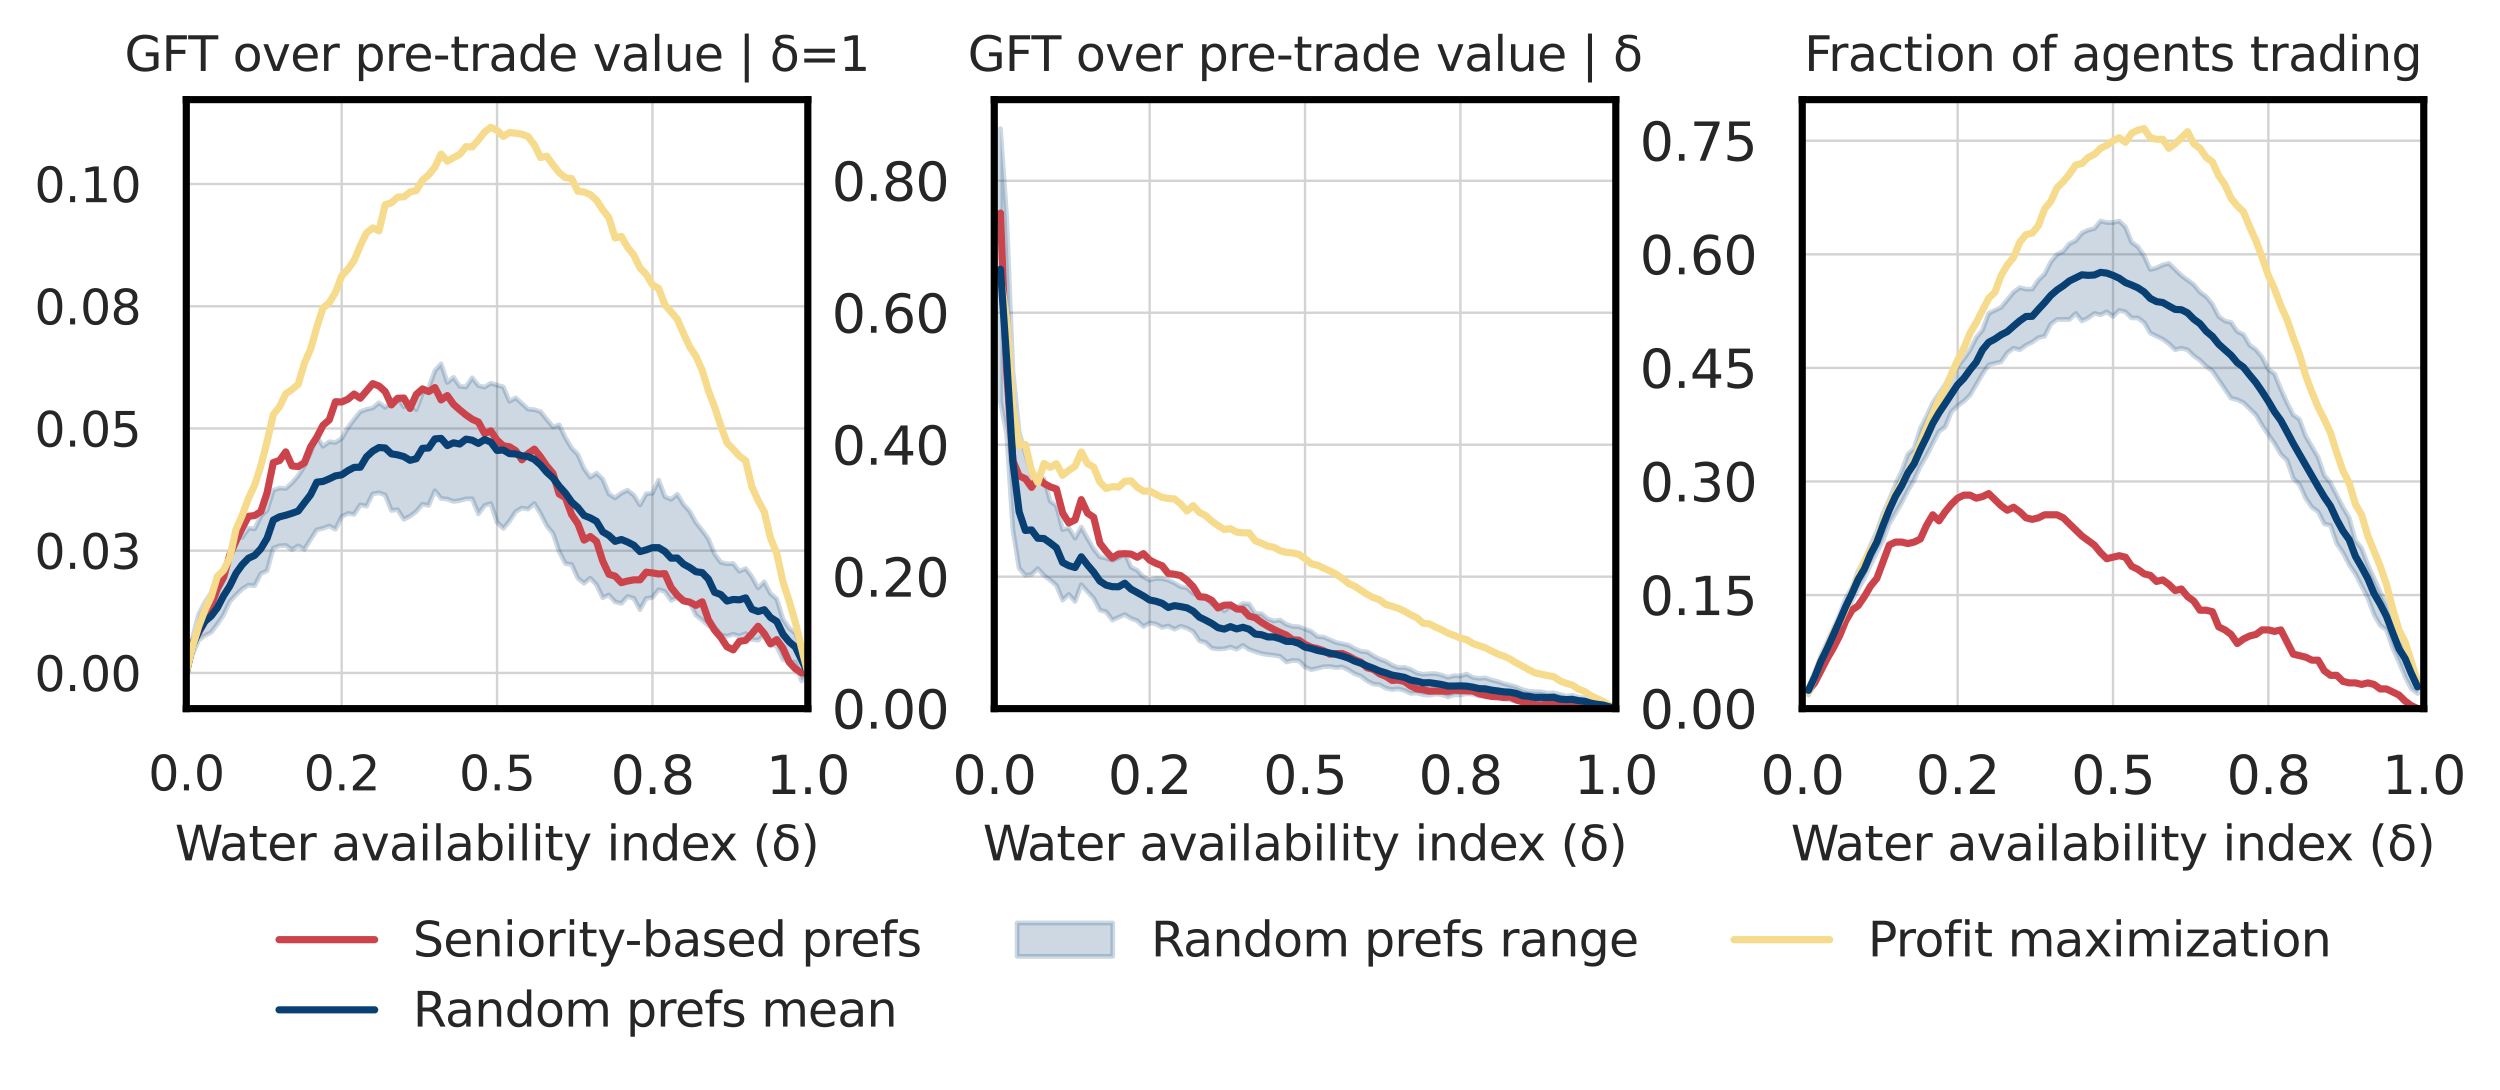 <?xml version="1.0" encoding="utf-8" standalone="no"?>
<!DOCTYPE svg PUBLIC "-//W3C//DTD SVG 1.1//EN"
  "http://www.w3.org/Graphics/SVG/1.1/DTD/svg11.dtd">
<svg xmlns:xlink="http://www.w3.org/1999/xlink" width="522.912pt" height="228.002pt" viewBox="0 0 522.912 228.002" xmlns="http://www.w3.org/2000/svg" version="1.1">
 <defs>
  <style type="text/css">*{stroke-linejoin: round; stroke-linecap: butt}</style>
 </defs>
 <g id="figure_1">
  <g id="patch_1">
   <path d="M 0 228.002 
L 522.912 228.002 
L 522.912 0 
L 0 0 
z
" style="fill: #ffffff"/>
  </g>
  <g id="axes_1">
   <g id="patch_2">
    <path d="M 38.966 148.222 
L 168.966 148.222 
L 168.966 20.842 
L 38.966 20.842 
z
" style="fill: #ffffff"/>
   </g>
   <g id="matplotlib.axis_1">
    <g id="xtick_1">
     <g id="line2d_1">
      <path d="M 38.966 148.222 
L 38.966 20.842 
" clip-path="url(#pec8cc24c35)" style="fill: none; stroke: #d3d3d3; stroke-width: 0.5; stroke-linecap: round"/>
     </g>
     <g id="text_1">
      <!-- 0.0 -->
      <g style="fill: #262626" transform="translate(31.014 165.321) scale(0.1 -0.1)">
       <defs>
        <path id="DejaVuSans-30" d="M 2034 4250 
Q 1547 4250 1301 3770 
Q 1056 3291 1056 2328 
Q 1056 1369 1301 889 
Q 1547 409 2034 409 
Q 2525 409 2770 889 
Q 3016 1369 3016 2328 
Q 3016 3291 2770 3770 
Q 2525 4250 2034 4250 
z
M 2034 4750 
Q 2819 4750 3233 4129 
Q 3647 3509 3647 2328 
Q 3647 1150 3233 529 
Q 2819 -91 2034 -91 
Q 1250 -91 836 529 
Q 422 1150 422 2328 
Q 422 3509 836 4129 
Q 1250 4750 2034 4750 
z
" transform="scale(0.016)"/>
        <path id="DejaVuSans-2e" d="M 684 794 
L 1344 794 
L 1344 0 
L 684 0 
L 684 794 
z
" transform="scale(0.016)"/>
       </defs>
       <use xlink:href="#DejaVuSans-30"/>
       <use xlink:href="#DejaVuSans-2e" x="63.623"/>
       <use xlink:href="#DejaVuSans-30" x="95.41"/>
      </g>
     </g>
    </g>
    <g id="xtick_2">
     <g id="line2d_2">
      <path d="M 71.466 148.222 
L 71.466 20.842 
" clip-path="url(#pec8cc24c35)" style="fill: none; stroke: #d3d3d3; stroke-width: 0.5; stroke-linecap: round"/>
     </g>
     <g id="text_2">
      <!-- 0.2 -->
      <g style="fill: #262626" transform="translate(63.514 165.321) scale(0.1 -0.1)">
       <defs>
        <path id="DejaVuSans-32" d="M 1228 531 
L 3431 531 
L 3431 0 
L 469 0 
L 469 531 
Q 828 903 1448 1529 
Q 2069 2156 2228 2338 
Q 2531 2678 2651 2914 
Q 2772 3150 2772 3378 
Q 2772 3750 2511 3984 
Q 2250 4219 1831 4219 
Q 1534 4219 1204 4116 
Q 875 4013 500 3803 
L 500 4441 
Q 881 4594 1212 4672 
Q 1544 4750 1819 4750 
Q 2544 4750 2975 4387 
Q 3406 4025 3406 3419 
Q 3406 3131 3298 2873 
Q 3191 2616 2906 2266 
Q 2828 2175 2409 1742 
Q 1991 1309 1228 531 
z
" transform="scale(0.016)"/>
       </defs>
       <use xlink:href="#DejaVuSans-30"/>
       <use xlink:href="#DejaVuSans-2e" x="63.623"/>
       <use xlink:href="#DejaVuSans-32" x="95.41"/>
      </g>
     </g>
    </g>
    <g id="xtick_3">
     <g id="line2d_3">
      <path d="M 103.966 148.222 
L 103.966 20.842 
" clip-path="url(#pec8cc24c35)" style="fill: none; stroke: #d3d3d3; stroke-width: 0.5; stroke-linecap: round"/>
     </g>
     <g id="text_3">
      <!-- 0.5 -->
      <g style="fill: #262626" transform="translate(96.014 165.321) scale(0.1 -0.1)">
       <defs>
        <path id="DejaVuSans-35" d="M 691 4666 
L 3169 4666 
L 3169 4134 
L 1269 4134 
L 1269 2991 
Q 1406 3038 1543 3061 
Q 1681 3084 1819 3084 
Q 2600 3084 3056 2656 
Q 3513 2228 3513 1497 
Q 3513 744 3044 326 
Q 2575 -91 1722 -91 
Q 1428 -91 1123 -41 
Q 819 9 494 109 
L 494 744 
Q 775 591 1075 516 
Q 1375 441 1709 441 
Q 2250 441 2565 725 
Q 2881 1009 2881 1497 
Q 2881 1984 2565 2268 
Q 2250 2553 1709 2553 
Q 1456 2553 1204 2497 
Q 953 2441 691 2322 
L 691 4666 
z
" transform="scale(0.016)"/>
       </defs>
       <use xlink:href="#DejaVuSans-30"/>
       <use xlink:href="#DejaVuSans-2e" x="63.623"/>
       <use xlink:href="#DejaVuSans-35" x="95.41"/>
      </g>
     </g>
    </g>
    <g id="xtick_4">
     <g id="line2d_4">
      <path d="M 136.466 148.222 
L 136.466 20.842 
" clip-path="url(#pec8cc24c35)" style="fill: none; stroke: #d3d3d3; stroke-width: 0.5; stroke-linecap: round"/>
     </g>
     <g id="text_4">
      <!-- 0.8 -->
      <g style="fill: #262626" transform="translate(127.719 166.08) scale(0.11 -0.11)">
       <defs>
        <path id="DejaVuSans-38" d="M 2034 2216 
Q 1584 2216 1326 1975 
Q 1069 1734 1069 1313 
Q 1069 891 1326 650 
Q 1584 409 2034 409 
Q 2484 409 2743 651 
Q 3003 894 3003 1313 
Q 3003 1734 2745 1975 
Q 2488 2216 2034 2216 
z
M 1403 2484 
Q 997 2584 770 2862 
Q 544 3141 544 3541 
Q 544 4100 942 4425 
Q 1341 4750 2034 4750 
Q 2731 4750 3128 4425 
Q 3525 4100 3525 3541 
Q 3525 3141 3298 2862 
Q 3072 2584 2669 2484 
Q 3125 2378 3379 2068 
Q 3634 1759 3634 1313 
Q 3634 634 3220 271 
Q 2806 -91 2034 -91 
Q 1263 -91 848 271 
Q 434 634 434 1313 
Q 434 1759 690 2068 
Q 947 2378 1403 2484 
z
M 1172 3481 
Q 1172 3119 1398 2916 
Q 1625 2713 2034 2713 
Q 2441 2713 2670 2916 
Q 2900 3119 2900 3481 
Q 2900 3844 2670 4047 
Q 2441 4250 2034 4250 
Q 1625 4250 1398 4047 
Q 1172 3844 1172 3481 
z
" transform="scale(0.016)"/>
       </defs>
       <use xlink:href="#DejaVuSans-30"/>
       <use xlink:href="#DejaVuSans-2e" x="63.623"/>
       <use xlink:href="#DejaVuSans-38" x="95.41"/>
      </g>
     </g>
    </g>
    <g id="xtick_5">
     <g id="line2d_5">
      <path d="M 168.966 148.222 
L 168.966 20.842 
" clip-path="url(#pec8cc24c35)" style="fill: none; stroke: #d3d3d3; stroke-width: 0.5; stroke-linecap: round"/>
     </g>
     <g id="text_5">
      <!-- 1.0 -->
      <g style="fill: #262626" transform="translate(160.219 166.08) scale(0.11 -0.11)">
       <defs>
        <path id="DejaVuSans-31" d="M 794 531 
L 1825 531 
L 1825 4091 
L 703 3866 
L 703 4441 
L 1819 4666 
L 2450 4666 
L 2450 531 
L 3481 531 
L 3481 0 
L 794 0 
L 794 531 
z
" transform="scale(0.016)"/>
       </defs>
       <use xlink:href="#DejaVuSans-31"/>
       <use xlink:href="#DejaVuSans-2e" x="63.623"/>
       <use xlink:href="#DejaVuSans-30" x="95.41"/>
      </g>
     </g>
    </g>
    <g id="text_6">
     <!-- Water availability index (δ) -->
     <g style="fill: #262626" transform="translate(36.585 179.967) scale(0.1 -0.1)">
      <defs>
       <path id="DejaVuSans-57" d="M 213 4666 
L 850 4666 
L 1831 722 
L 2809 4666 
L 3519 4666 
L 4500 722 
L 5478 4666 
L 6119 4666 
L 4947 0 
L 4153 0 
L 3169 4050 
L 2175 0 
L 1381 0 
L 213 4666 
z
" transform="scale(0.016)"/>
       <path id="DejaVuSans-61" d="M 2194 1759 
Q 1497 1759 1228 1600 
Q 959 1441 959 1056 
Q 959 750 1161 570 
Q 1363 391 1709 391 
Q 2188 391 2477 730 
Q 2766 1069 2766 1631 
L 2766 1759 
L 2194 1759 
z
M 3341 1997 
L 3341 0 
L 2766 0 
L 2766 531 
Q 2569 213 2275 61 
Q 1981 -91 1556 -91 
Q 1019 -91 701 211 
Q 384 513 384 1019 
Q 384 1609 779 1909 
Q 1175 2209 1959 2209 
L 2766 2209 
L 2766 2266 
Q 2766 2663 2505 2880 
Q 2244 3097 1772 3097 
Q 1472 3097 1187 3025 
Q 903 2953 641 2809 
L 641 3341 
Q 956 3463 1253 3523 
Q 1550 3584 1831 3584 
Q 2591 3584 2966 3190 
Q 3341 2797 3341 1997 
z
" transform="scale(0.016)"/>
       <path id="DejaVuSans-74" d="M 1172 4494 
L 1172 3500 
L 2356 3500 
L 2356 3053 
L 1172 3053 
L 1172 1153 
Q 1172 725 1289 603 
Q 1406 481 1766 481 
L 2356 481 
L 2356 0 
L 1766 0 
Q 1100 0 847 248 
Q 594 497 594 1153 
L 594 3053 
L 172 3053 
L 172 3500 
L 594 3500 
L 594 4494 
L 1172 4494 
z
" transform="scale(0.016)"/>
       <path id="DejaVuSans-65" d="M 3597 1894 
L 3597 1613 
L 953 1613 
Q 991 1019 1311 708 
Q 1631 397 2203 397 
Q 2534 397 2845 478 
Q 3156 559 3463 722 
L 3463 178 
Q 3153 47 2828 -22 
Q 2503 -91 2169 -91 
Q 1331 -91 842 396 
Q 353 884 353 1716 
Q 353 2575 817 3079 
Q 1281 3584 2069 3584 
Q 2775 3584 3186 3129 
Q 3597 2675 3597 1894 
z
M 3022 2063 
Q 3016 2534 2758 2815 
Q 2500 3097 2075 3097 
Q 1594 3097 1305 2825 
Q 1016 2553 972 2059 
L 3022 2063 
z
" transform="scale(0.016)"/>
       <path id="DejaVuSans-72" d="M 2631 2963 
Q 2534 3019 2420 3045 
Q 2306 3072 2169 3072 
Q 1681 3072 1420 2755 
Q 1159 2438 1159 1844 
L 1159 0 
L 581 0 
L 581 3500 
L 1159 3500 
L 1159 2956 
Q 1341 3275 1631 3429 
Q 1922 3584 2338 3584 
Q 2397 3584 2469 3576 
Q 2541 3569 2628 3553 
L 2631 2963 
z
" transform="scale(0.016)"/>
       <path id="DejaVuSans-20" transform="scale(0.016)"/>
       <path id="DejaVuSans-76" d="M 191 3500 
L 800 3500 
L 1894 563 
L 2988 3500 
L 3597 3500 
L 2284 0 
L 1503 0 
L 191 3500 
z
" transform="scale(0.016)"/>
       <path id="DejaVuSans-69" d="M 603 3500 
L 1178 3500 
L 1178 0 
L 603 0 
L 603 3500 
z
M 603 4863 
L 1178 4863 
L 1178 4134 
L 603 4134 
L 603 4863 
z
" transform="scale(0.016)"/>
       <path id="DejaVuSans-6c" d="M 603 4863 
L 1178 4863 
L 1178 0 
L 603 0 
L 603 4863 
z
" transform="scale(0.016)"/>
       <path id="DejaVuSans-62" d="M 3116 1747 
Q 3116 2381 2855 2742 
Q 2594 3103 2138 3103 
Q 1681 3103 1420 2742 
Q 1159 2381 1159 1747 
Q 1159 1113 1420 752 
Q 1681 391 2138 391 
Q 2594 391 2855 752 
Q 3116 1113 3116 1747 
z
M 1159 2969 
Q 1341 3281 1617 3432 
Q 1894 3584 2278 3584 
Q 2916 3584 3314 3078 
Q 3713 2572 3713 1747 
Q 3713 922 3314 415 
Q 2916 -91 2278 -91 
Q 1894 -91 1617 61 
Q 1341 213 1159 525 
L 1159 0 
L 581 0 
L 581 4863 
L 1159 4863 
L 1159 2969 
z
" transform="scale(0.016)"/>
       <path id="DejaVuSans-79" d="M 2059 -325 
Q 1816 -950 1584 -1140 
Q 1353 -1331 966 -1331 
L 506 -1331 
L 506 -850 
L 844 -850 
Q 1081 -850 1212 -737 
Q 1344 -625 1503 -206 
L 1606 56 
L 191 3500 
L 800 3500 
L 1894 763 
L 2988 3500 
L 3597 3500 
L 2059 -325 
z
" transform="scale(0.016)"/>
       <path id="DejaVuSans-6e" d="M 3513 2113 
L 3513 0 
L 2938 0 
L 2938 2094 
Q 2938 2591 2744 2837 
Q 2550 3084 2163 3084 
Q 1697 3084 1428 2787 
Q 1159 2491 1159 1978 
L 1159 0 
L 581 0 
L 581 3500 
L 1159 3500 
L 1159 2956 
Q 1366 3272 1645 3428 
Q 1925 3584 2291 3584 
Q 2894 3584 3203 3211 
Q 3513 2838 3513 2113 
z
" transform="scale(0.016)"/>
       <path id="DejaVuSans-64" d="M 2906 2969 
L 2906 4863 
L 3481 4863 
L 3481 0 
L 2906 0 
L 2906 525 
Q 2725 213 2448 61 
Q 2172 -91 1784 -91 
Q 1150 -91 751 415 
Q 353 922 353 1747 
Q 353 2572 751 3078 
Q 1150 3584 1784 3584 
Q 2172 3584 2448 3432 
Q 2725 3281 2906 2969 
z
M 947 1747 
Q 947 1113 1208 752 
Q 1469 391 1925 391 
Q 2381 391 2643 752 
Q 2906 1113 2906 1747 
Q 2906 2381 2643 2742 
Q 2381 3103 1925 3103 
Q 1469 3103 1208 2742 
Q 947 2381 947 1747 
z
" transform="scale(0.016)"/>
       <path id="DejaVuSans-78" d="M 3513 3500 
L 2247 1797 
L 3578 0 
L 2900 0 
L 1881 1375 
L 863 0 
L 184 0 
L 1544 1831 
L 300 3500 
L 978 3500 
L 1906 2253 
L 2834 3500 
L 3513 3500 
z
" transform="scale(0.016)"/>
       <path id="DejaVuSans-28" d="M 1984 4856 
Q 1566 4138 1362 3434 
Q 1159 2731 1159 2009 
Q 1159 1288 1364 580 
Q 1569 -128 1984 -844 
L 1484 -844 
Q 1016 -109 783 600 
Q 550 1309 550 2009 
Q 550 2706 781 3412 
Q 1013 4119 1484 4856 
L 1984 4856 
z
" transform="scale(0.016)"/>
       <path id="DejaVuSans-3b4" d="M 3138 4053 
Q 2819 4272 2072 4272 
Q 1281 4272 1281 3906 
Q 1281 3619 2106 3469 
Q 2756 3353 3122 3003 
Q 3566 2581 3566 1716 
Q 3566 888 3138 400 
Q 2709 -91 1959 -91 
Q 1213 -91 781 400 
Q 353 888 353 1747 
Q 353 2384 781 2900 
Q 947 3100 1181 3213 
Q 694 3459 694 3900 
Q 694 4750 2072 4750 
Q 2763 4750 3138 4531 
L 3138 4053 
z
M 1613 3056 
Q 1400 2966 1228 2738 
Q 959 2384 959 1747 
Q 959 1113 1225 756 
Q 1494 397 1959 397 
Q 2419 397 2687 759 
Q 2956 1122 2956 1716 
Q 2956 2338 2672 2638 
Q 2369 2959 1975 2994 
Q 1775 3013 1613 3056 
z
" transform="scale(0.016)"/>
       <path id="DejaVuSans-29" d="M 513 4856 
L 1013 4856 
Q 1481 4119 1714 3412 
Q 1947 2706 1947 2009 
Q 1947 1309 1714 600 
Q 1481 -109 1013 -844 
L 513 -844 
Q 928 -128 1133 580 
Q 1338 1288 1338 2009 
Q 1338 2731 1133 3434 
Q 928 4138 513 4856 
z
" transform="scale(0.016)"/>
      </defs>
      <use xlink:href="#DejaVuSans-57"/>
      <use xlink:href="#DejaVuSans-61" x="92.502"/>
      <use xlink:href="#DejaVuSans-74" x="153.781"/>
      <use xlink:href="#DejaVuSans-65" x="192.99"/>
      <use xlink:href="#DejaVuSans-72" x="254.514"/>
      <use xlink:href="#DejaVuSans-20" x="295.627"/>
      <use xlink:href="#DejaVuSans-61" x="327.414"/>
      <use xlink:href="#DejaVuSans-76" x="388.693"/>
      <use xlink:href="#DejaVuSans-61" x="447.873"/>
      <use xlink:href="#DejaVuSans-69" x="509.152"/>
      <use xlink:href="#DejaVuSans-6c" x="536.936"/>
      <use xlink:href="#DejaVuSans-61" x="564.719"/>
      <use xlink:href="#DejaVuSans-62" x="625.998"/>
      <use xlink:href="#DejaVuSans-69" x="689.475"/>
      <use xlink:href="#DejaVuSans-6c" x="717.258"/>
      <use xlink:href="#DejaVuSans-69" x="745.041"/>
      <use xlink:href="#DejaVuSans-74" x="772.824"/>
      <use xlink:href="#DejaVuSans-79" x="812.033"/>
      <use xlink:href="#DejaVuSans-20" x="871.213"/>
      <use xlink:href="#DejaVuSans-69" x="903"/>
      <use xlink:href="#DejaVuSans-6e" x="930.783"/>
      <use xlink:href="#DejaVuSans-64" x="994.162"/>
      <use xlink:href="#DejaVuSans-65" x="1057.639"/>
      <use xlink:href="#DejaVuSans-78" x="1117.412"/>
      <use xlink:href="#DejaVuSans-20" x="1176.592"/>
      <use xlink:href="#DejaVuSans-28" x="1208.379"/>
      <use xlink:href="#DejaVuSans-3b4" x="1247.393"/>
      <use xlink:href="#DejaVuSans-29" x="1308.574"/>
     </g>
    </g>
   </g>
   <g id="matplotlib.axis_2">
    <g id="ytick_1">
     <g id="line2d_6">
      <path d="M 38.966 140.748 
L 168.966 140.748 
" clip-path="url(#pec8cc24c35)" style="fill: none; stroke: #d3d3d3; stroke-width: 0.5; stroke-linecap: round"/>
     </g>
     <g id="text_7">
      <!-- 0.00 -->
      <g style="fill: #262626" transform="translate(7.2 144.547) scale(0.1 -0.1)">
       <use xlink:href="#DejaVuSans-30"/>
       <use xlink:href="#DejaVuSans-2e" x="63.623"/>
       <use xlink:href="#DejaVuSans-30" x="95.41"/>
       <use xlink:href="#DejaVuSans-30" x="159.033"/>
      </g>
     </g>
    </g>
    <g id="ytick_2">
     <g id="line2d_7">
      <path d="M 38.966 115.183 
L 168.966 115.183 
" clip-path="url(#pec8cc24c35)" style="fill: none; stroke: #d3d3d3; stroke-width: 0.5; stroke-linecap: round"/>
     </g>
     <g id="text_8">
      <!-- 0.03 -->
      <g style="fill: #262626" transform="translate(7.2 118.983) scale(0.1 -0.1)">
       <defs>
        <path id="DejaVuSans-33" d="M 2597 2516 
Q 3050 2419 3304 2112 
Q 3559 1806 3559 1356 
Q 3559 666 3084 287 
Q 2609 -91 1734 -91 
Q 1441 -91 1130 -33 
Q 819 25 488 141 
L 488 750 
Q 750 597 1062 519 
Q 1375 441 1716 441 
Q 2309 441 2620 675 
Q 2931 909 2931 1356 
Q 2931 1769 2642 2001 
Q 2353 2234 1838 2234 
L 1294 2234 
L 1294 2753 
L 1863 2753 
Q 2328 2753 2575 2939 
Q 2822 3125 2822 3475 
Q 2822 3834 2567 4026 
Q 2313 4219 1838 4219 
Q 1578 4219 1281 4162 
Q 984 4106 628 3988 
L 628 4550 
Q 988 4650 1302 4700 
Q 1616 4750 1894 4750 
Q 2613 4750 3031 4423 
Q 3450 4097 3450 3541 
Q 3450 3153 3228 2886 
Q 3006 2619 2597 2516 
z
" transform="scale(0.016)"/>
       </defs>
       <use xlink:href="#DejaVuSans-30"/>
       <use xlink:href="#DejaVuSans-2e" x="63.623"/>
       <use xlink:href="#DejaVuSans-30" x="95.41"/>
       <use xlink:href="#DejaVuSans-33" x="159.033"/>
      </g>
     </g>
    </g>
    <g id="ytick_3">
     <g id="line2d_8">
      <path d="M 38.966 89.619 
L 168.966 89.619 
" clip-path="url(#pec8cc24c35)" style="fill: none; stroke: #d3d3d3; stroke-width: 0.5; stroke-linecap: round"/>
     </g>
     <g id="text_9">
      <!-- 0.05 -->
      <g style="fill: #262626" transform="translate(7.2 93.418) scale(0.1 -0.1)">
       <use xlink:href="#DejaVuSans-30"/>
       <use xlink:href="#DejaVuSans-2e" x="63.623"/>
       <use xlink:href="#DejaVuSans-30" x="95.41"/>
       <use xlink:href="#DejaVuSans-35" x="159.033"/>
      </g>
     </g>
    </g>
    <g id="ytick_4">
     <g id="line2d_9">
      <path d="M 38.966 64.054 
L 168.966 64.054 
" clip-path="url(#pec8cc24c35)" style="fill: none; stroke: #d3d3d3; stroke-width: 0.5; stroke-linecap: round"/>
     </g>
     <g id="text_10">
      <!-- 0.08 -->
      <g style="fill: #262626" transform="translate(7.2 67.853) scale(0.1 -0.1)">
       <use xlink:href="#DejaVuSans-30"/>
       <use xlink:href="#DejaVuSans-2e" x="63.623"/>
       <use xlink:href="#DejaVuSans-30" x="95.41"/>
       <use xlink:href="#DejaVuSans-38" x="159.033"/>
      </g>
     </g>
    </g>
    <g id="ytick_5">
     <g id="line2d_10">
      <path d="M 38.966 38.489 
L 168.966 38.489 
" clip-path="url(#pec8cc24c35)" style="fill: none; stroke: #d3d3d3; stroke-width: 0.5; stroke-linecap: round"/>
     </g>
     <g id="text_11">
      <!-- 0.10 -->
      <g style="fill: #262626" transform="translate(7.2 42.288) scale(0.1 -0.1)">
       <use xlink:href="#DejaVuSans-30"/>
       <use xlink:href="#DejaVuSans-2e" x="63.623"/>
       <use xlink:href="#DejaVuSans-31" x="95.41"/>
       <use xlink:href="#DejaVuSans-30" x="159.033"/>
      </g>
     </g>
    </g>
   </g>
   <g id="PolyCollection_1"/>
   <g id="PolyCollection_2"/>
   <g id="PolyCollection_3">
    <defs>
     <path id="mfdc8f8ed93" d="M 38.966 -87.254 
L 38.966 -87.254 
L 40.266 -91.163 
L 41.566 -94.109 
L 42.866 -95.065 
L 44.166 -95.739 
L 45.466 -97.446 
L 46.766 -99.363 
L 48.066 -102.185 
L 49.366 -103.576 
L 50.666 -104.825 
L 51.966 -105.625 
L 53.266 -105.503 
L 54.566 -108.019 
L 55.866 -108.643 
L 57.166 -113.341 
L 58.466 -113.846 
L 59.766 -113.915 
L 61.066 -113.035 
L 62.366 -113.825 
L 63.666 -113.077 
L 64.966 -115.185 
L 66.266 -117.194 
L 67.566 -117.496 
L 68.866 -117.998 
L 70.166 -117.299 
L 71.466 -119.936 
L 72.766 -120.611 
L 74.066 -120.413 
L 75.366 -122.41 
L 76.666 -122.131 
L 77.966 -124.705 
L 79.266 -124.935 
L 80.566 -124.466 
L 81.866 -121.241 
L 83.166 -121.394 
L 84.466 -119.374 
L 85.766 -120.028 
L 87.066 -121.015 
L 88.366 -122.542 
L 89.666 -122.283 
L 90.966 -125.356 
L 92.266 -123.761 
L 93.566 -123.606 
L 94.866 -123.114 
L 96.166 -123.299 
L 97.466 -123.648 
L 98.766 -123.675 
L 100.066 -120.518 
L 101.366 -122.28 
L 102.666 -122.677 
L 103.966 -118.771 
L 105.266 -117.469 
L 106.566 -119.006 
L 107.866 -120.985 
L 109.166 -121.737 
L 110.466 -121.516 
L 111.766 -122.687 
L 113.066 -120.568 
L 114.366 -118.027 
L 115.666 -116.432 
L 116.966 -112.627 
L 118.266 -110.121 
L 119.566 -109.935 
L 120.866 -107.049 
L 122.166 -106.006 
L 123.466 -107.079 
L 124.766 -105.684 
L 126.066 -102.979 
L 127.366 -103.569 
L 128.666 -102.104 
L 129.966 -101.79 
L 131.266 -103.262 
L 132.566 -102.845 
L 133.866 -100.476 
L 135.166 -102.831 
L 136.466 -103.008 
L 137.766 -104.675 
L 139.066 -104.277 
L 140.366 -102.42 
L 141.666 -103.008 
L 142.966 -102.192 
L 144.266 -101.893 
L 145.566 -99.309 
L 146.866 -98.313 
L 148.166 -97.133 
L 149.466 -96.853 
L 150.766 -95.244 
L 152.066 -94.931 
L 153.366 -95.34 
L 154.666 -94.977 
L 155.966 -95.466 
L 157.266 -94.242 
L 158.566 -94.09 
L 159.866 -95.229 
L 161.166 -93.27 
L 162.466 -92.848 
L 163.766 -90.039 
L 165.066 -89.665 
L 166.366 -89.501 
L 167.666 -85.57 
L 168.966 -87.254 
L 168.966 -87.254 
L 168.966 -87.254 
L 167.666 -91.944 
L 166.366 -95.557 
L 165.066 -96.602 
L 163.766 -98.519 
L 162.466 -102.734 
L 161.166 -103.821 
L 159.866 -106.305 
L 158.566 -105.028 
L 157.266 -107.367 
L 155.966 -109.1 
L 154.666 -108.507 
L 153.366 -110.131 
L 152.066 -110.073 
L 150.766 -110.389 
L 149.466 -112.135 
L 148.166 -115.307 
L 146.866 -117.087 
L 145.566 -118.692 
L 144.266 -121.051 
L 142.966 -122.477 
L 141.666 -124.615 
L 140.366 -123.545 
L 139.066 -124.105 
L 137.766 -127.576 
L 136.466 -124.828 
L 135.166 -124.714 
L 133.866 -122.385 
L 132.566 -124.439 
L 131.266 -125.474 
L 129.966 -124.852 
L 128.666 -123.841 
L 127.366 -124.684 
L 126.066 -127.788 
L 124.766 -129.019 
L 123.466 -128.185 
L 122.166 -129.949 
L 120.866 -132.948 
L 119.566 -134.279 
L 118.266 -136.43 
L 116.966 -139.138 
L 115.666 -138.711 
L 114.366 -140.274 
L 113.066 -141.897 
L 111.766 -142.304 
L 110.466 -142.42 
L 109.166 -143.601 
L 107.866 -144.774 
L 106.566 -144.062 
L 105.266 -147.083 
L 103.966 -147.437 
L 102.666 -147.844 
L 101.366 -147.021 
L 100.066 -147.348 
L 98.766 -148.981 
L 97.466 -147.054 
L 96.166 -147.191 
L 94.866 -149.078 
L 93.566 -147.994 
L 92.266 -151.888 
L 90.966 -150.464 
L 89.666 -146.901 
L 88.366 -145.769 
L 87.066 -142.321 
L 85.766 -143.911 
L 84.466 -142.884 
L 83.166 -145.02 
L 81.866 -143.89 
L 80.566 -142.799 
L 79.266 -143.756 
L 77.966 -142.674 
L 76.666 -142.378 
L 75.366 -141.9 
L 74.066 -140.274 
L 72.766 -138.524 
L 71.466 -136.264 
L 70.166 -135.451 
L 68.866 -135.597 
L 67.566 -134.655 
L 66.266 -136.705 
L 64.966 -133.35 
L 63.666 -130.529 
L 62.366 -128.492 
L 61.066 -126.979 
L 59.766 -125.825 
L 58.466 -125.917 
L 57.166 -125.467 
L 55.866 -121.279 
L 54.566 -120.07 
L 53.266 -117.378 
L 51.966 -117.505 
L 50.666 -115.626 
L 49.366 -115.444 
L 48.066 -111.543 
L 46.766 -108.364 
L 45.466 -106.773 
L 44.166 -103.986 
L 42.866 -102.027 
L 41.566 -99.543 
L 40.266 -94.636 
L 38.966 -87.254 
z
" style="stroke: #094074; stroke-opacity: 0.2"/>
    </defs>
    <g clip-path="url(#pec8cc24c35)">
     <use xlink:href="#mfdc8f8ed93" x="0" y="228.002" style="fill: #094074; fill-opacity: 0.2; stroke: #094074; stroke-opacity: 0.2"/>
    </g>
   </g>
   <g id="PolyCollection_4"/>
   <g id="line2d_11">
    <path d="M 38.966 140.748 
L 40.266 134.44 
L 41.566 132.337 
L 42.866 129.915 
L 44.166 126.685 
L 45.466 123.167 
L 46.766 120.762 
L 48.066 116.083 
L 49.366 113.17 
L 50.666 110.438 
L 51.966 107.997 
L 53.266 107.835 
L 54.566 106.999 
L 55.866 103.068 
L 57.166 96.749 
L 58.466 96.328 
L 59.766 94.517 
L 61.066 97.45 
L 62.366 97.589 
L 63.666 96.802 
L 64.966 93.476 
L 66.266 91.448 
L 67.566 88.949 
L 68.866 87.827 
L 70.166 84.028 
L 71.466 84.085 
L 72.766 83.502 
L 74.066 82.419 
L 75.366 83.289 
L 76.666 81.771 
L 77.966 80.243 
L 79.266 80.738 
L 80.566 81.896 
L 81.866 84.69 
L 83.166 83.324 
L 84.466 83.251 
L 85.766 85.426 
L 87.066 82.51 
L 88.366 81.353 
L 89.666 81.905 
L 90.966 81.062 
L 92.266 83.649 
L 93.566 82.746 
L 94.866 84.57 
L 96.166 85.732 
L 97.466 86.783 
L 98.766 87.696 
L 100.066 88.274 
L 101.366 90.691 
L 102.666 90.132 
L 103.966 92.067 
L 105.266 93.23 
L 106.566 93.451 
L 107.866 94.266 
L 109.166 96.178 
L 110.466 94.864 
L 111.766 93.944 
L 113.066 95.573 
L 114.366 97.469 
L 115.666 99.016 
L 116.966 103.331 
L 118.266 104.11 
L 119.566 107.627 
L 120.866 109.538 
L 122.166 112.971 
L 123.466 112.224 
L 124.766 113.255 
L 126.066 117.343 
L 127.366 120.109 
L 128.666 120.512 
L 129.966 121.873 
L 131.266 121.524 
L 132.566 121.283 
L 133.866 121.281 
L 135.166 119.677 
L 136.466 119.833 
L 137.766 120.059 
L 139.066 119.978 
L 140.366 122.862 
L 141.666 124.503 
L 142.966 125.678 
L 144.266 125.942 
L 145.566 126.623 
L 146.866 125.876 
L 148.166 129.64 
L 149.466 131.785 
L 150.766 133.311 
L 152.066 135.29 
L 153.366 135.926 
L 154.666 134.145 
L 155.966 133.94 
L 157.266 132.557 
L 158.566 130.998 
L 159.866 132.524 
L 161.166 134.687 
L 162.466 133.787 
L 163.766 135.578 
L 165.066 138.489 
L 166.366 139.889 
L 167.666 140.748 
L 168.966 140.748 
" clip-path="url(#pec8cc24c35)" style="fill: none; stroke: #cc444b; stroke-width: 1.5; stroke-linecap: round"/>
   </g>
   <g id="line2d_12">
    <path d="M 38.966 140.748 
L 40.266 135.154 
L 41.566 132.03 
L 42.866 129.962 
L 44.166 128.854 
L 45.466 127.125 
L 46.766 124.609 
L 48.066 122.576 
L 49.366 119.913 
L 50.666 118.102 
L 51.966 116.759 
L 53.266 116.166 
L 54.566 114.765 
L 55.866 112.585 
L 57.166 108.781 
L 58.466 108.099 
L 59.766 107.769 
L 61.066 107.368 
L 62.366 106.892 
L 63.666 105.173 
L 64.966 103.484 
L 66.266 100.851 
L 67.566 100.697 
L 68.866 100.156 
L 70.166 99.53 
L 71.466 99.325 
L 72.766 98.442 
L 74.066 97.757 
L 75.366 97.728 
L 76.666 95.546 
L 77.966 94.356 
L 79.266 93.606 
L 80.566 93.706 
L 81.866 94.931 
L 83.166 95.139 
L 84.466 95.499 
L 85.766 96.278 
L 87.066 95.947 
L 88.366 93.779 
L 89.666 93.699 
L 90.966 91.802 
L 92.266 91.696 
L 93.566 93.195 
L 94.866 92.622 
L 96.166 92.876 
L 97.466 91.856 
L 98.766 92.069 
L 100.066 92.746 
L 101.366 91.943 
L 102.666 92.484 
L 103.966 94.22 
L 105.266 94.115 
L 106.566 94.883 
L 107.866 94.943 
L 109.166 95.327 
L 110.466 95.501 
L 111.766 96.098 
L 113.066 97.246 
L 114.366 98.781 
L 115.666 99.957 
L 116.966 101.699 
L 118.266 103.145 
L 119.566 104.999 
L 120.866 106.162 
L 122.166 107.809 
L 123.466 108.329 
L 124.766 109.047 
L 126.066 111.227 
L 127.366 112.007 
L 128.666 113.225 
L 129.966 112.845 
L 131.266 113.373 
L 132.566 114.044 
L 133.866 115.37 
L 135.166 115.012 
L 136.466 114.55 
L 137.766 114.549 
L 139.066 115.349 
L 140.366 116.746 
L 141.666 116.719 
L 142.966 117.978 
L 144.266 118.699 
L 145.566 119.589 
L 146.866 119.765 
L 148.166 121.118 
L 149.466 123.887 
L 150.766 124.362 
L 152.066 125.714 
L 153.366 125.388 
L 154.666 125.459 
L 155.966 125.057 
L 157.266 127.429 
L 158.566 127.909 
L 159.866 127.536 
L 161.166 129.155 
L 162.466 129.98 
L 163.766 132.659 
L 165.066 134.228 
L 166.366 135.341 
L 167.666 138.015 
L 168.966 140.748 
" clip-path="url(#pec8cc24c35)" style="fill: none; stroke: #094074; stroke-width: 1.5; stroke-linecap: round"/>
   </g>
   <g id="line2d_13">
    <path d="M 38.966 140.748 
L 40.266 135.267 
L 41.566 131.014 
L 42.866 127.593 
L 44.166 124.838 
L 45.466 120.555 
L 46.766 119.29 
L 48.066 116.633 
L 49.366 110.714 
L 50.666 107.784 
L 51.966 104.222 
L 53.266 101.498 
L 54.566 97.423 
L 55.866 92.374 
L 57.166 86.713 
L 58.466 85.084 
L 59.766 82.374 
L 61.066 81.471 
L 62.366 80.393 
L 63.666 75.984 
L 64.966 73.012 
L 66.266 68.438 
L 67.566 64.399 
L 68.866 63.324 
L 70.166 61.187 
L 71.466 57.708 
L 72.766 56.331 
L 74.066 54.498 
L 75.366 51.365 
L 76.666 48.71 
L 77.966 47.684 
L 79.266 48.288 
L 80.566 42.812 
L 81.866 42.431 
L 83.166 41.232 
L 84.466 41.175 
L 85.766 40.16 
L 87.066 39.858 
L 88.366 37.696 
L 89.666 36.576 
L 90.966 34.945 
L 92.266 32.227 
L 93.566 33.708 
L 94.866 32.97 
L 96.166 32.313 
L 97.466 30.68 
L 98.766 30.731 
L 100.066 29.283 
L 101.366 27.59 
L 102.666 26.632 
L 103.966 27.257 
L 105.266 28.533 
L 106.566 27.73 
L 107.866 27.851 
L 109.166 28.082 
L 110.466 28.574 
L 111.766 30.321 
L 113.066 32.963 
L 114.366 32.655 
L 115.666 34.474 
L 116.966 36.115 
L 118.266 37.169 
L 119.566 37.346 
L 120.866 40.009 
L 122.166 40.164 
L 123.466 40.69 
L 124.766 41.87 
L 126.066 43.877 
L 127.366 45.554 
L 128.666 49.778 
L 129.966 49.456 
L 131.266 51.735 
L 132.566 53.345 
L 133.866 56.037 
L 135.166 57.39 
L 136.466 59.567 
L 137.766 60.334 
L 139.066 63.737 
L 140.366 65.219 
L 141.666 66.783 
L 142.966 69.754 
L 144.266 72.567 
L 145.566 74.514 
L 146.866 77.434 
L 148.166 81.702 
L 149.466 85.127 
L 150.766 89.055 
L 152.066 92.618 
L 153.366 93.969 
L 154.666 95.402 
L 155.966 96.346 
L 157.266 101.812 
L 158.566 104.668 
L 159.866 107.086 
L 161.166 112.537 
L 162.466 115.752 
L 163.766 121.673 
L 165.066 125.72 
L 166.366 130.166 
L 167.666 135.602 
L 168.966 140.748 
" clip-path="url(#pec8cc24c35)" style="fill: none; stroke: #f6db8c; stroke-width: 1.5; stroke-linecap: round"/>
   </g>
   <g id="patch_3">
    <path d="M 38.966 148.222 
L 38.966 20.842 
" style="fill: none; stroke: #000000; stroke-width: 1.5; stroke-linejoin: miter; stroke-linecap: square"/>
   </g>
   <g id="patch_4">
    <path d="M 168.966 148.222 
L 168.966 20.842 
" style="fill: none; stroke: #000000; stroke-width: 1.5; stroke-linejoin: miter; stroke-linecap: square"/>
   </g>
   <g id="patch_5">
    <path d="M 38.966 148.222 
L 168.966 148.222 
" style="fill: none; stroke: #000000; stroke-width: 1.5; stroke-linejoin: miter; stroke-linecap: square"/>
   </g>
   <g id="patch_6">
    <path d="M 38.966 20.842 
L 168.966 20.842 
" style="fill: none; stroke: #000000; stroke-width: 1.5; stroke-linejoin: miter; stroke-linecap: square"/>
   </g>
   <g id="text_12">
    <!-- GFT over pre-trade value | δ=1 -->
    <g style="fill: #262626" transform="translate(26.052 14.842) scale(0.1 -0.1)">
     <defs>
      <path id="DejaVuSans-47" d="M 3809 666 
L 3809 1919 
L 2778 1919 
L 2778 2438 
L 4434 2438 
L 4434 434 
Q 4069 175 3628 42 
Q 3188 -91 2688 -91 
Q 1594 -91 976 548 
Q 359 1188 359 2328 
Q 359 3472 976 4111 
Q 1594 4750 2688 4750 
Q 3144 4750 3555 4637 
Q 3966 4525 4313 4306 
L 4313 3634 
Q 3963 3931 3569 4081 
Q 3175 4231 2741 4231 
Q 1884 4231 1454 3753 
Q 1025 3275 1025 2328 
Q 1025 1384 1454 906 
Q 1884 428 2741 428 
Q 3075 428 3337 486 
Q 3600 544 3809 666 
z
" transform="scale(0.016)"/>
      <path id="DejaVuSans-46" d="M 628 4666 
L 3309 4666 
L 3309 4134 
L 1259 4134 
L 1259 2759 
L 3109 2759 
L 3109 2228 
L 1259 2228 
L 1259 0 
L 628 0 
L 628 4666 
z
" transform="scale(0.016)"/>
      <path id="DejaVuSans-54" d="M -19 4666 
L 3928 4666 
L 3928 4134 
L 2272 4134 
L 2272 0 
L 1638 0 
L 1638 4134 
L -19 4134 
L -19 4666 
z
" transform="scale(0.016)"/>
      <path id="DejaVuSans-6f" d="M 1959 3097 
Q 1497 3097 1228 2736 
Q 959 2375 959 1747 
Q 959 1119 1226 758 
Q 1494 397 1959 397 
Q 2419 397 2687 759 
Q 2956 1122 2956 1747 
Q 2956 2369 2687 2733 
Q 2419 3097 1959 3097 
z
M 1959 3584 
Q 2709 3584 3137 3096 
Q 3566 2609 3566 1747 
Q 3566 888 3137 398 
Q 2709 -91 1959 -91 
Q 1206 -91 779 398 
Q 353 888 353 1747 
Q 353 2609 779 3096 
Q 1206 3584 1959 3584 
z
" transform="scale(0.016)"/>
      <path id="DejaVuSans-70" d="M 1159 525 
L 1159 -1331 
L 581 -1331 
L 581 3500 
L 1159 3500 
L 1159 2969 
Q 1341 3281 1617 3432 
Q 1894 3584 2278 3584 
Q 2916 3584 3314 3078 
Q 3713 2572 3713 1747 
Q 3713 922 3314 415 
Q 2916 -91 2278 -91 
Q 1894 -91 1617 61 
Q 1341 213 1159 525 
z
M 3116 1747 
Q 3116 2381 2855 2742 
Q 2594 3103 2138 3103 
Q 1681 3103 1420 2742 
Q 1159 2381 1159 1747 
Q 1159 1113 1420 752 
Q 1681 391 2138 391 
Q 2594 391 2855 752 
Q 3116 1113 3116 1747 
z
" transform="scale(0.016)"/>
      <path id="DejaVuSans-2d" d="M 313 2009 
L 1997 2009 
L 1997 1497 
L 313 1497 
L 313 2009 
z
" transform="scale(0.016)"/>
      <path id="DejaVuSans-75" d="M 544 1381 
L 544 3500 
L 1119 3500 
L 1119 1403 
Q 1119 906 1312 657 
Q 1506 409 1894 409 
Q 2359 409 2629 706 
Q 2900 1003 2900 1516 
L 2900 3500 
L 3475 3500 
L 3475 0 
L 2900 0 
L 2900 538 
Q 2691 219 2414 64 
Q 2138 -91 1772 -91 
Q 1169 -91 856 284 
Q 544 659 544 1381 
z
M 1991 3584 
L 1991 3584 
z
" transform="scale(0.016)"/>
      <path id="DejaVuSans-7c" d="M 1344 4891 
L 1344 -1509 
L 813 -1509 
L 813 4891 
L 1344 4891 
z
" transform="scale(0.016)"/>
      <path id="DejaVuSans-3d" d="M 678 2906 
L 4684 2906 
L 4684 2381 
L 678 2381 
L 678 2906 
z
M 678 1631 
L 4684 1631 
L 4684 1100 
L 678 1100 
L 678 1631 
z
" transform="scale(0.016)"/>
     </defs>
     <use xlink:href="#DejaVuSans-47"/>
     <use xlink:href="#DejaVuSans-46" x="77.49"/>
     <use xlink:href="#DejaVuSans-54" x="133.26"/>
     <use xlink:href="#DejaVuSans-20" x="194.344"/>
     <use xlink:href="#DejaVuSans-6f" x="226.131"/>
     <use xlink:href="#DejaVuSans-76" x="287.312"/>
     <use xlink:href="#DejaVuSans-65" x="346.492"/>
     <use xlink:href="#DejaVuSans-72" x="408.016"/>
     <use xlink:href="#DejaVuSans-20" x="449.129"/>
     <use xlink:href="#DejaVuSans-70" x="480.916"/>
     <use xlink:href="#DejaVuSans-72" x="544.393"/>
     <use xlink:href="#DejaVuSans-65" x="583.256"/>
     <use xlink:href="#DejaVuSans-2d" x="644.779"/>
     <use xlink:href="#DejaVuSans-74" x="680.863"/>
     <use xlink:href="#DejaVuSans-72" x="720.072"/>
     <use xlink:href="#DejaVuSans-61" x="761.186"/>
     <use xlink:href="#DejaVuSans-64" x="822.465"/>
     <use xlink:href="#DejaVuSans-65" x="885.941"/>
     <use xlink:href="#DejaVuSans-20" x="947.465"/>
     <use xlink:href="#DejaVuSans-76" x="979.252"/>
     <use xlink:href="#DejaVuSans-61" x="1038.432"/>
     <use xlink:href="#DejaVuSans-6c" x="1099.711"/>
     <use xlink:href="#DejaVuSans-75" x="1127.494"/>
     <use xlink:href="#DejaVuSans-65" x="1190.873"/>
     <use xlink:href="#DejaVuSans-20" x="1252.396"/>
     <use xlink:href="#DejaVuSans-7c" x="1284.184"/>
     <use xlink:href="#DejaVuSans-20" x="1317.875"/>
     <use xlink:href="#DejaVuSans-3b4" x="1349.662"/>
     <use xlink:href="#DejaVuSans-3d" x="1410.844"/>
     <use xlink:href="#DejaVuSans-31" x="1494.633"/>
    </g>
   </g>
  </g>
  <g id="axes_2">
   <g id="patch_7">
    <path d="M 207.966 148.222 
L 337.966 148.222 
L 337.966 20.842 
L 207.966 20.842 
z
" style="fill: #ffffff"/>
   </g>
   <g id="matplotlib.axis_3">
    <g id="xtick_6">
     <g id="line2d_14">
      <path d="M 207.966 148.222 
L 207.966 20.842 
" clip-path="url(#p830e210227)" style="fill: none; stroke: #d3d3d3; stroke-width: 0.5; stroke-linecap: round"/>
     </g>
     <g id="text_13">
      <!-- 0.0 -->
      <g style="fill: #262626" transform="translate(199.219 166.08) scale(0.11 -0.11)">
       <use xlink:href="#DejaVuSans-30"/>
       <use xlink:href="#DejaVuSans-2e" x="63.623"/>
       <use xlink:href="#DejaVuSans-30" x="95.41"/>
      </g>
     </g>
    </g>
    <g id="xtick_7">
     <g id="line2d_15">
      <path d="M 240.466 148.222 
L 240.466 20.842 
" clip-path="url(#p830e210227)" style="fill: none; stroke: #d3d3d3; stroke-width: 0.5; stroke-linecap: round"/>
     </g>
     <g id="text_14">
      <!-- 0.2 -->
      <g style="fill: #262626" transform="translate(231.719 166.08) scale(0.11 -0.11)">
       <use xlink:href="#DejaVuSans-30"/>
       <use xlink:href="#DejaVuSans-2e" x="63.623"/>
       <use xlink:href="#DejaVuSans-32" x="95.41"/>
      </g>
     </g>
    </g>
    <g id="xtick_8">
     <g id="line2d_16">
      <path d="M 272.966 148.222 
L 272.966 20.842 
" clip-path="url(#p830e210227)" style="fill: none; stroke: #d3d3d3; stroke-width: 0.5; stroke-linecap: round"/>
     </g>
     <g id="text_15">
      <!-- 0.5 -->
      <g style="fill: #262626" transform="translate(264.219 166.08) scale(0.11 -0.11)">
       <use xlink:href="#DejaVuSans-30"/>
       <use xlink:href="#DejaVuSans-2e" x="63.623"/>
       <use xlink:href="#DejaVuSans-35" x="95.41"/>
      </g>
     </g>
    </g>
    <g id="xtick_9">
     <g id="line2d_17">
      <path d="M 305.466 148.222 
L 305.466 20.842 
" clip-path="url(#p830e210227)" style="fill: none; stroke: #d3d3d3; stroke-width: 0.5; stroke-linecap: round"/>
     </g>
     <g id="text_16">
      <!-- 0.8 -->
      <g style="fill: #262626" transform="translate(296.719 166.08) scale(0.11 -0.11)">
       <use xlink:href="#DejaVuSans-30"/>
       <use xlink:href="#DejaVuSans-2e" x="63.623"/>
       <use xlink:href="#DejaVuSans-38" x="95.41"/>
      </g>
     </g>
    </g>
    <g id="xtick_10">
     <g id="line2d_18">
      <path d="M 337.966 148.222 
L 337.966 20.842 
" clip-path="url(#p830e210227)" style="fill: none; stroke: #d3d3d3; stroke-width: 0.5; stroke-linecap: round"/>
     </g>
     <g id="text_17">
      <!-- 1.0 -->
      <g style="fill: #262626" transform="translate(329.219 166.08) scale(0.11 -0.11)">
       <use xlink:href="#DejaVuSans-31"/>
       <use xlink:href="#DejaVuSans-2e" x="63.623"/>
       <use xlink:href="#DejaVuSans-30" x="95.41"/>
      </g>
     </g>
    </g>
    <g id="text_18">
     <!-- Water availability index (δ) -->
     <g style="fill: #262626" transform="translate(205.585 179.967) scale(0.1 -0.1)">
      <use xlink:href="#DejaVuSans-57"/>
      <use xlink:href="#DejaVuSans-61" x="92.502"/>
      <use xlink:href="#DejaVuSans-74" x="153.781"/>
      <use xlink:href="#DejaVuSans-65" x="192.99"/>
      <use xlink:href="#DejaVuSans-72" x="254.514"/>
      <use xlink:href="#DejaVuSans-20" x="295.627"/>
      <use xlink:href="#DejaVuSans-61" x="327.414"/>
      <use xlink:href="#DejaVuSans-76" x="388.693"/>
      <use xlink:href="#DejaVuSans-61" x="447.873"/>
      <use xlink:href="#DejaVuSans-69" x="509.152"/>
      <use xlink:href="#DejaVuSans-6c" x="536.936"/>
      <use xlink:href="#DejaVuSans-61" x="564.719"/>
      <use xlink:href="#DejaVuSans-62" x="625.998"/>
      <use xlink:href="#DejaVuSans-69" x="689.475"/>
      <use xlink:href="#DejaVuSans-6c" x="717.258"/>
      <use xlink:href="#DejaVuSans-69" x="745.041"/>
      <use xlink:href="#DejaVuSans-74" x="772.824"/>
      <use xlink:href="#DejaVuSans-79" x="812.033"/>
      <use xlink:href="#DejaVuSans-20" x="871.213"/>
      <use xlink:href="#DejaVuSans-69" x="903"/>
      <use xlink:href="#DejaVuSans-6e" x="930.783"/>
      <use xlink:href="#DejaVuSans-64" x="994.162"/>
      <use xlink:href="#DejaVuSans-65" x="1057.639"/>
      <use xlink:href="#DejaVuSans-78" x="1117.412"/>
      <use xlink:href="#DejaVuSans-20" x="1176.592"/>
      <use xlink:href="#DejaVuSans-28" x="1208.379"/>
      <use xlink:href="#DejaVuSans-3b4" x="1247.393"/>
      <use xlink:href="#DejaVuSans-29" x="1308.574"/>
     </g>
    </g>
   </g>
   <g id="matplotlib.axis_4">
    <g id="ytick_6">
     <g id="line2d_19">
      <path d="M 207.966 148.222 
L 337.966 148.222 
" clip-path="url(#p830e210227)" style="fill: none; stroke: #d3d3d3; stroke-width: 0.5; stroke-linecap: round"/>
     </g>
     <g id="text_19">
      <!-- 0.00 -->
      <g style="fill: #262626" transform="translate(173.973 152.401) scale(0.11 -0.11)">
       <use xlink:href="#DejaVuSans-30"/>
       <use xlink:href="#DejaVuSans-2e" x="63.623"/>
       <use xlink:href="#DejaVuSans-30" x="95.41"/>
       <use xlink:href="#DejaVuSans-30" x="159.033"/>
      </g>
     </g>
    </g>
    <g id="ytick_7">
     <g id="line2d_20">
      <path d="M 207.966 120.621 
L 337.966 120.621 
" clip-path="url(#p830e210227)" style="fill: none; stroke: #d3d3d3; stroke-width: 0.5; stroke-linecap: round"/>
     </g>
     <g id="text_20">
      <!-- 0.20 -->
      <g style="fill: #262626" transform="translate(173.973 124.8) scale(0.11 -0.11)">
       <use xlink:href="#DejaVuSans-30"/>
       <use xlink:href="#DejaVuSans-2e" x="63.623"/>
       <use xlink:href="#DejaVuSans-32" x="95.41"/>
       <use xlink:href="#DejaVuSans-30" x="159.033"/>
      </g>
     </g>
    </g>
    <g id="ytick_8">
     <g id="line2d_21">
      <path d="M 207.966 93.019 
L 337.966 93.019 
" clip-path="url(#p830e210227)" style="fill: none; stroke: #d3d3d3; stroke-width: 0.5; stroke-linecap: round"/>
     </g>
     <g id="text_21">
      <!-- 0.40 -->
      <g style="fill: #262626" transform="translate(173.973 97.198) scale(0.11 -0.11)">
       <defs>
        <path id="DejaVuSans-34" d="M 2419 4116 
L 825 1625 
L 2419 1625 
L 2419 4116 
z
M 2253 4666 
L 3047 4666 
L 3047 1625 
L 3713 1625 
L 3713 1100 
L 3047 1100 
L 3047 0 
L 2419 0 
L 2419 1100 
L 313 1100 
L 313 1709 
L 2253 4666 
z
" transform="scale(0.016)"/>
       </defs>
       <use xlink:href="#DejaVuSans-30"/>
       <use xlink:href="#DejaVuSans-2e" x="63.623"/>
       <use xlink:href="#DejaVuSans-34" x="95.41"/>
       <use xlink:href="#DejaVuSans-30" x="159.033"/>
      </g>
     </g>
    </g>
    <g id="ytick_9">
     <g id="line2d_22">
      <path d="M 207.966 65.417 
L 337.966 65.417 
" clip-path="url(#p830e210227)" style="fill: none; stroke: #d3d3d3; stroke-width: 0.5; stroke-linecap: round"/>
     </g>
     <g id="text_22">
      <!-- 0.60 -->
      <g style="fill: #262626" transform="translate(173.973 69.596) scale(0.11 -0.11)">
       <defs>
        <path id="DejaVuSans-36" d="M 2113 2584 
Q 1688 2584 1439 2293 
Q 1191 2003 1191 1497 
Q 1191 994 1439 701 
Q 1688 409 2113 409 
Q 2538 409 2786 701 
Q 3034 994 3034 1497 
Q 3034 2003 2786 2293 
Q 2538 2584 2113 2584 
z
M 3366 4563 
L 3366 3988 
Q 3128 4100 2886 4159 
Q 2644 4219 2406 4219 
Q 1781 4219 1451 3797 
Q 1122 3375 1075 2522 
Q 1259 2794 1537 2939 
Q 1816 3084 2150 3084 
Q 2853 3084 3261 2657 
Q 3669 2231 3669 1497 
Q 3669 778 3244 343 
Q 2819 -91 2113 -91 
Q 1303 -91 875 529 
Q 447 1150 447 2328 
Q 447 3434 972 4092 
Q 1497 4750 2381 4750 
Q 2619 4750 2861 4703 
Q 3103 4656 3366 4563 
z
" transform="scale(0.016)"/>
       </defs>
       <use xlink:href="#DejaVuSans-30"/>
       <use xlink:href="#DejaVuSans-2e" x="63.623"/>
       <use xlink:href="#DejaVuSans-36" x="95.41"/>
       <use xlink:href="#DejaVuSans-30" x="159.033"/>
      </g>
     </g>
    </g>
    <g id="ytick_10">
     <g id="line2d_23">
      <path d="M 207.966 37.816 
L 337.966 37.816 
" clip-path="url(#p830e210227)" style="fill: none; stroke: #d3d3d3; stroke-width: 0.5; stroke-linecap: round"/>
     </g>
     <g id="text_23">
      <!-- 0.80 -->
      <g style="fill: #262626" transform="translate(173.973 41.995) scale(0.11 -0.11)">
       <use xlink:href="#DejaVuSans-30"/>
       <use xlink:href="#DejaVuSans-2e" x="63.623"/>
       <use xlink:href="#DejaVuSans-38" x="95.41"/>
       <use xlink:href="#DejaVuSans-30" x="159.033"/>
      </g>
     </g>
    </g>
   </g>
   <g id="PolyCollection_5"/>
   <g id="PolyCollection_6"/>
   <g id="PolyCollection_7"/>
   <g id="PolyCollection_8">
    <defs>
     <path id="m0675801cbb" d="M 209.266 -201.083 
L 209.266 -144.011 
L 210.566 -137.118 
L 211.866 -117.168 
L 213.166 -109.15 
L 214.466 -107.662 
L 215.766 -107.826 
L 217.066 -109.062 
L 218.366 -107.65 
L 219.666 -106.675 
L 220.966 -105.544 
L 222.266 -102.469 
L 223.566 -103.675 
L 224.866 -102.198 
L 226.166 -105.697 
L 227.466 -104.262 
L 228.766 -102.853 
L 230.066 -100.381 
L 231.366 -100.051 
L 232.666 -98.297 
L 233.966 -98.889 
L 235.266 -99.464 
L 236.566 -98.656 
L 237.866 -98.172 
L 239.166 -96.954 
L 240.466 -97.705 
L 241.766 -97.494 
L 243.066 -96.776 
L 244.366 -97.07 
L 245.666 -96.403 
L 246.966 -97.006 
L 248.266 -96.633 
L 249.566 -95.91 
L 250.866 -93.972 
L 252.166 -93.632 
L 253.466 -92.427 
L 254.766 -92.258 
L 256.066 -92.319 
L 257.366 -92.667 
L 258.666 -92.197 
L 259.966 -93.023 
L 261.266 -92.15 
L 262.566 -91.699 
L 263.866 -91.295 
L 265.166 -91.076 
L 266.466 -90.942 
L 267.766 -90.714 
L 269.066 -89.531 
L 270.366 -89.863 
L 271.666 -89.798 
L 272.966 -88.491 
L 274.266 -87.937 
L 275.566 -88.208 
L 276.866 -88.556 
L 278.166 -88.596 
L 279.466 -88.372 
L 280.766 -88.51 
L 282.066 -87.866 
L 283.366 -87.066 
L 284.666 -86.573 
L 285.966 -85.577 
L 287.266 -84.908 
L 288.566 -84.772 
L 289.866 -84.062 
L 291.166 -83.771 
L 292.466 -83.936 
L 293.766 -83.583 
L 295.066 -82.965 
L 296.366 -83.036 
L 297.666 -82.697 
L 298.966 -82.603 
L 300.266 -82.846 
L 301.566 -82.722 
L 302.866 -82.242 
L 304.166 -82.641 
L 305.466 -82.642 
L 306.766 -82.907 
L 308.066 -82.795 
L 309.366 -82.424 
L 310.666 -82.494 
L 311.966 -82.318 
L 313.266 -82.236 
L 314.566 -81.777 
L 315.866 -81.591 
L 317.166 -81.378 
L 318.466 -81.312 
L 319.766 -81.039 
L 321.066 -80.974 
L 322.366 -81.026 
L 323.666 -80.957 
L 324.966 -81.021 
L 326.266 -80.823 
L 327.566 -80.788 
L 328.866 -80.947 
L 330.166 -80.649 
L 331.466 -80.58 
L 332.766 -80.173 
L 334.066 -80.117 
L 335.366 -80.09 
L 336.666 -79.55 
L 337.966 -79.78 
L 337.966 -79.78 
L 337.966 -79.78 
L 336.666 -80.42 
L 335.366 -80.926 
L 334.066 -81.086 
L 332.766 -81.368 
L 331.466 -81.993 
L 330.166 -82.173 
L 328.866 -82.567 
L 327.566 -82.401 
L 326.266 -82.781 
L 324.966 -83.08 
L 323.666 -83.019 
L 322.366 -83.304 
L 321.066 -83.33 
L 319.766 -83.424 
L 318.466 -83.75 
L 317.166 -84.318 
L 315.866 -84.665 
L 314.566 -84.989 
L 313.266 -85.451 
L 311.966 -85.764 
L 310.666 -86.216 
L 309.366 -86.107 
L 308.066 -86.306 
L 306.766 -87.019 
L 305.466 -86.606 
L 304.166 -86.661 
L 302.866 -86.321 
L 301.566 -86.796 
L 300.266 -87.1 
L 298.966 -87.083 
L 297.666 -86.966 
L 296.366 -87.25 
L 295.066 -87.989 
L 293.766 -88.397 
L 292.466 -88.36 
L 291.166 -88.868 
L 289.866 -89.664 
L 288.566 -90.131 
L 287.266 -90.808 
L 285.966 -91.634 
L 284.666 -91.76 
L 283.366 -92.334 
L 282.066 -93.042 
L 280.766 -93.344 
L 279.466 -93.613 
L 278.166 -94.186 
L 276.866 -94.746 
L 275.566 -94.858 
L 274.266 -95.933 
L 272.966 -96.413 
L 271.666 -96.915 
L 270.366 -96.986 
L 269.066 -97.396 
L 267.766 -98.312 
L 266.466 -98.12 
L 265.166 -98.564 
L 263.866 -99.633 
L 262.566 -99.695 
L 261.266 -101.68 
L 259.966 -101.749 
L 258.666 -100.924 
L 257.366 -101.149 
L 256.066 -100.233 
L 254.766 -101.352 
L 253.466 -101.683 
L 252.166 -103.219 
L 250.866 -103.43 
L 249.566 -103.857 
L 248.266 -105.051 
L 246.966 -105.271 
L 245.666 -106.053 
L 244.366 -106.656 
L 243.066 -106.956 
L 241.766 -107.007 
L 240.466 -106.66 
L 239.166 -107.33 
L 237.866 -108.7 
L 236.566 -109.365 
L 235.266 -112.292 
L 233.966 -111.316 
L 232.666 -110.811 
L 231.366 -111.241 
L 230.066 -111.522 
L 228.766 -113.16 
L 227.466 -115.375 
L 226.166 -117.744 
L 224.866 -115.441 
L 223.566 -117.542 
L 222.266 -117.235 
L 220.966 -122.204 
L 219.666 -123.208 
L 218.366 -127.915 
L 217.066 -127.415 
L 215.766 -128.672 
L 214.466 -133.18 
L 213.166 -137.692 
L 211.866 -150.488 
L 210.566 -182.571 
L 209.266 -201.083 
z
" style="stroke: #094074; stroke-opacity: 0.2"/>
    </defs>
    <g clip-path="url(#p830e210227)">
     <use xlink:href="#m0675801cbb" x="0" y="228.002" style="fill: #094074; fill-opacity: 0.2; stroke: #094074; stroke-opacity: 0.2"/>
    </g>
   </g>
   <g id="line2d_24">
    <path d="M 209.266 44.568 
L 210.566 77.87 
L 211.866 96.368 
L 213.166 99.546 
L 214.466 100.123 
L 215.766 101.934 
L 217.066 99.849 
L 218.366 101.132 
L 219.666 101.827 
L 220.966 102.292 
L 222.266 107.299 
L 223.566 109.386 
L 224.866 108.73 
L 226.166 104.51 
L 227.466 107.328 
L 228.766 108.213 
L 230.066 113.625 
L 231.366 115.296 
L 232.666 116.71 
L 233.966 115.881 
L 235.266 115.809 
L 236.566 115.892 
L 237.866 116.563 
L 239.166 115.8 
L 240.466 117.145 
L 241.766 117.821 
L 243.066 118.325 
L 244.366 119.963 
L 245.666 120.113 
L 246.966 120.392 
L 248.266 121.382 
L 249.566 122.712 
L 250.866 124.814 
L 252.166 124.922 
L 253.466 125.584 
L 254.766 127.159 
L 256.066 126.592 
L 257.366 126.532 
L 258.666 127.363 
L 259.966 127.478 
L 261.266 128.875 
L 262.566 129.205 
L 263.866 130.182 
L 265.166 130.98 
L 266.466 131.671 
L 267.766 132.295 
L 269.066 132.839 
L 270.366 133.812 
L 271.666 133.907 
L 272.966 134.768 
L 274.266 135.393 
L 275.566 135.668 
L 276.866 136.128 
L 278.166 136.827 
L 279.466 136.716 
L 280.766 136.69 
L 282.066 137.257 
L 283.366 137.975 
L 284.666 138.506 
L 285.966 139.673 
L 287.266 140.006 
L 288.566 140.932 
L 289.866 141.471 
L 291.166 142.31 
L 292.466 142.243 
L 293.766 142.55 
L 295.066 143.482 
L 296.366 144.103 
L 297.666 144.247 
L 298.966 144.556 
L 300.266 144.54 
L 301.566 144.55 
L 302.866 144.597 
L 304.166 144.352 
L 305.466 144.422 
L 306.766 144.508 
L 308.066 144.544 
L 309.366 145.104 
L 310.666 145.424 
L 311.966 145.662 
L 313.266 145.738 
L 314.566 145.882 
L 315.866 145.787 
L 317.166 146.425 
L 318.466 146.792 
L 319.766 147.051 
L 321.066 147.373 
L 322.366 147.479 
L 323.666 147.216 
L 324.966 147.194 
L 326.266 147 
L 327.566 146.785 
L 328.866 147.019 
L 330.166 147.347 
L 331.466 147.227 
L 332.766 147.493 
L 334.066 147.907 
L 335.366 148.104 
L 336.666 148.222 
L 337.966 148.222 
" clip-path="url(#p830e210227)" style="fill: none; stroke: #cc444b; stroke-width: 1.5; stroke-linecap: round"/>
   </g>
   <g id="line2d_25">
    <path d="M 209.266 58.151 
L 210.566 66.805 
L 211.866 85.256 
L 213.166 93.156 
L 214.466 92.977 
L 215.766 98.523 
L 217.066 100.927 
L 218.366 96.938 
L 219.666 97.765 
L 220.966 96.997 
L 222.266 99.421 
L 223.566 98.367 
L 224.866 97.522 
L 226.166 94.54 
L 227.466 96.976 
L 228.766 97.704 
L 230.066 100.857 
L 231.366 102.177 
L 232.666 101.782 
L 233.966 101.881 
L 235.266 100.682 
L 236.566 100.568 
L 237.866 101.905 
L 239.166 102.744 
L 240.466 102.679 
L 241.766 103.392 
L 243.066 104.014 
L 244.366 104.262 
L 245.666 104.355 
L 246.966 105.416 
L 248.266 106.869 
L 249.566 105.77 
L 250.866 107.167 
L 252.166 107.843 
L 253.466 109.017 
L 254.766 109.924 
L 256.066 110.75 
L 257.366 110.588 
L 258.666 111.295 
L 259.966 111.45 
L 261.266 111.452 
L 262.566 113.126 
L 263.866 113.612 
L 265.166 114.238 
L 266.466 114.465 
L 267.766 115.192 
L 269.066 115.546 
L 270.366 115.646 
L 271.666 115.949 
L 272.966 116.856 
L 274.266 117.926 
L 275.566 118.224 
L 276.866 118.849 
L 278.166 119.418 
L 279.466 120.094 
L 280.766 121.014 
L 282.066 122.061 
L 283.366 122.628 
L 284.666 123.48 
L 285.966 124.316 
L 287.266 124.994 
L 288.566 125.461 
L 289.866 126.432 
L 291.166 126.812 
L 292.466 127.248 
L 293.766 127.821 
L 295.066 128.603 
L 296.366 129.225 
L 297.666 130.354 
L 298.966 130.489 
L 300.266 131.175 
L 301.566 131.732 
L 302.866 132.449 
L 304.166 132.911 
L 305.466 133.474 
L 306.766 133.786 
L 308.066 134.584 
L 309.366 135.054 
L 310.666 135.481 
L 311.966 136.161 
L 313.266 136.782 
L 314.566 137.248 
L 315.866 137.855 
L 317.166 138.671 
L 318.466 139.347 
L 319.766 140.079 
L 321.066 140.735 
L 322.366 141.016 
L 323.666 141.311 
L 324.966 141.514 
L 326.266 142.413 
L 327.566 142.902 
L 328.866 143.297 
L 330.166 144.147 
L 331.466 144.649 
L 332.766 145.533 
L 334.066 146.123 
L 335.366 146.762 
L 336.666 147.52 
L 337.966 148.222 
" clip-path="url(#p830e210227)" style="fill: none; stroke: #f6db8c; stroke-width: 1.5; stroke-linecap: round"/>
   </g>
   <g id="line2d_26">
    <path d="M 209.266 56.302 
L 210.566 75.303 
L 211.866 96.595 
L 213.166 107.055 
L 214.466 110.951 
L 215.766 110.842 
L 217.066 112.582 
L 218.366 112.645 
L 219.666 113.558 
L 220.966 114.579 
L 222.266 117.658 
L 223.566 118.322 
L 224.866 118.705 
L 226.166 116.464 
L 227.466 118.164 
L 228.766 119.681 
L 230.066 121.55 
L 231.366 122.393 
L 232.666 122.712 
L 233.966 122.728 
L 235.266 121.992 
L 236.566 123.224 
L 237.866 123.939 
L 239.166 124.661 
L 240.466 125.504 
L 241.766 125.756 
L 243.066 126.187 
L 244.366 127.064 
L 245.666 126.678 
L 246.966 126.884 
L 248.266 127.138 
L 249.566 127.831 
L 250.866 129.09 
L 252.166 129.716 
L 253.466 130.406 
L 254.766 131.29 
L 256.066 131.582 
L 257.366 131.069 
L 258.666 131.544 
L 259.966 131.211 
L 261.266 131.602 
L 262.566 132.631 
L 263.866 132.768 
L 265.166 133.219 
L 266.466 133.227 
L 267.766 133.608 
L 269.066 134.15 
L 270.366 134.172 
L 271.666 134.573 
L 272.966 135.363 
L 274.266 135.632 
L 275.566 136.048 
L 276.866 136.305 
L 278.166 136.61 
L 279.466 136.876 
L 280.766 137.221 
L 282.066 137.664 
L 283.366 138.285 
L 284.666 138.726 
L 285.966 139.301 
L 287.266 139.789 
L 288.566 140.353 
L 289.866 140.741 
L 291.166 141.211 
L 292.466 141.426 
L 293.766 141.682 
L 295.066 142.243 
L 296.366 142.487 
L 297.666 142.816 
L 298.966 142.802 
L 300.266 142.979 
L 301.566 143.184 
L 302.866 143.497 
L 304.166 143.495 
L 305.466 143.463 
L 306.766 143.519 
L 308.066 143.724 
L 309.366 144.037 
L 310.666 144.083 
L 311.966 144.354 
L 313.266 144.523 
L 314.566 144.716 
L 315.866 144.786 
L 317.166 145.047 
L 318.466 145.532 
L 319.766 145.641 
L 321.066 145.883 
L 322.366 145.856 
L 323.666 145.892 
L 324.966 145.852 
L 326.266 146.235 
L 327.566 146.329 
L 328.866 146.289 
L 330.166 146.547 
L 331.466 146.683 
L 332.766 147.082 
L 334.066 147.311 
L 335.366 147.476 
L 336.666 147.849 
L 337.966 148.222 
" clip-path="url(#p830e210227)" style="fill: none; stroke: #094074; stroke-width: 1.5; stroke-linecap: round"/>
   </g>
   <g id="patch_8">
    <path d="M 207.966 148.222 
L 207.966 20.842 
" style="fill: none; stroke: #000000; stroke-width: 1.5; stroke-linejoin: miter; stroke-linecap: square"/>
   </g>
   <g id="patch_9">
    <path d="M 337.966 148.222 
L 337.966 20.842 
" style="fill: none; stroke: #000000; stroke-width: 1.5; stroke-linejoin: miter; stroke-linecap: square"/>
   </g>
   <g id="patch_10">
    <path d="M 207.966 148.222 
L 337.966 148.222 
" style="fill: none; stroke: #000000; stroke-width: 1.5; stroke-linejoin: miter; stroke-linecap: square"/>
   </g>
   <g id="patch_11">
    <path d="M 207.966 20.842 
L 337.966 20.842 
" style="fill: none; stroke: #000000; stroke-width: 1.5; stroke-linejoin: miter; stroke-linecap: square"/>
   </g>
   <g id="text_24">
    <!-- GFT over pre-trade value | δ -->
    <g style="fill: #262626" transform="translate(202.423 14.842) scale(0.1 -0.1)">
     <use xlink:href="#DejaVuSans-47"/>
     <use xlink:href="#DejaVuSans-46" x="77.49"/>
     <use xlink:href="#DejaVuSans-54" x="133.26"/>
     <use xlink:href="#DejaVuSans-20" x="194.344"/>
     <use xlink:href="#DejaVuSans-6f" x="226.131"/>
     <use xlink:href="#DejaVuSans-76" x="287.312"/>
     <use xlink:href="#DejaVuSans-65" x="346.492"/>
     <use xlink:href="#DejaVuSans-72" x="408.016"/>
     <use xlink:href="#DejaVuSans-20" x="449.129"/>
     <use xlink:href="#DejaVuSans-70" x="480.916"/>
     <use xlink:href="#DejaVuSans-72" x="544.393"/>
     <use xlink:href="#DejaVuSans-65" x="583.256"/>
     <use xlink:href="#DejaVuSans-2d" x="644.779"/>
     <use xlink:href="#DejaVuSans-74" x="680.863"/>
     <use xlink:href="#DejaVuSans-72" x="720.072"/>
     <use xlink:href="#DejaVuSans-61" x="761.186"/>
     <use xlink:href="#DejaVuSans-64" x="822.465"/>
     <use xlink:href="#DejaVuSans-65" x="885.941"/>
     <use xlink:href="#DejaVuSans-20" x="947.465"/>
     <use xlink:href="#DejaVuSans-76" x="979.252"/>
     <use xlink:href="#DejaVuSans-61" x="1038.432"/>
     <use xlink:href="#DejaVuSans-6c" x="1099.711"/>
     <use xlink:href="#DejaVuSans-75" x="1127.494"/>
     <use xlink:href="#DejaVuSans-65" x="1190.873"/>
     <use xlink:href="#DejaVuSans-20" x="1252.396"/>
     <use xlink:href="#DejaVuSans-7c" x="1284.184"/>
     <use xlink:href="#DejaVuSans-20" x="1317.875"/>
     <use xlink:href="#DejaVuSans-3b4" x="1349.662"/>
    </g>
   </g>
  </g>
  <g id="axes_3">
   <g id="patch_12">
    <path d="M 376.966 148.222 
L 506.966 148.222 
L 506.966 20.842 
L 376.966 20.842 
z
" style="fill: #ffffff"/>
   </g>
   <g id="matplotlib.axis_5">
    <g id="xtick_11">
     <g id="line2d_27">
      <path d="M 376.966 148.222 
L 376.966 20.842 
" clip-path="url(#pe0fcc9f19d)" style="fill: none; stroke: #d3d3d3; stroke-width: 0.5; stroke-linecap: round"/>
     </g>
     <g id="text_25">
      <!-- 0.0 -->
      <g style="fill: #262626" transform="translate(368.219 166.08) scale(0.11 -0.11)">
       <use xlink:href="#DejaVuSans-30"/>
       <use xlink:href="#DejaVuSans-2e" x="63.623"/>
       <use xlink:href="#DejaVuSans-30" x="95.41"/>
      </g>
     </g>
    </g>
    <g id="xtick_12">
     <g id="line2d_28">
      <path d="M 409.466 148.222 
L 409.466 20.842 
" clip-path="url(#pe0fcc9f19d)" style="fill: none; stroke: #d3d3d3; stroke-width: 0.5; stroke-linecap: round"/>
     </g>
     <g id="text_26">
      <!-- 0.2 -->
      <g style="fill: #262626" transform="translate(400.719 166.08) scale(0.11 -0.11)">
       <use xlink:href="#DejaVuSans-30"/>
       <use xlink:href="#DejaVuSans-2e" x="63.623"/>
       <use xlink:href="#DejaVuSans-32" x="95.41"/>
      </g>
     </g>
    </g>
    <g id="xtick_13">
     <g id="line2d_29">
      <path d="M 441.966 148.222 
L 441.966 20.842 
" clip-path="url(#pe0fcc9f19d)" style="fill: none; stroke: #d3d3d3; stroke-width: 0.5; stroke-linecap: round"/>
     </g>
     <g id="text_27">
      <!-- 0.5 -->
      <g style="fill: #262626" transform="translate(433.219 166.08) scale(0.11 -0.11)">
       <use xlink:href="#DejaVuSans-30"/>
       <use xlink:href="#DejaVuSans-2e" x="63.623"/>
       <use xlink:href="#DejaVuSans-35" x="95.41"/>
      </g>
     </g>
    </g>
    <g id="xtick_14">
     <g id="line2d_30">
      <path d="M 474.466 148.222 
L 474.466 20.842 
" clip-path="url(#pe0fcc9f19d)" style="fill: none; stroke: #d3d3d3; stroke-width: 0.5; stroke-linecap: round"/>
     </g>
     <g id="text_28">
      <!-- 0.8 -->
      <g style="fill: #262626" transform="translate(465.719 166.08) scale(0.11 -0.11)">
       <use xlink:href="#DejaVuSans-30"/>
       <use xlink:href="#DejaVuSans-2e" x="63.623"/>
       <use xlink:href="#DejaVuSans-38" x="95.41"/>
      </g>
     </g>
    </g>
    <g id="xtick_15">
     <g id="line2d_31">
      <path d="M 506.966 148.222 
L 506.966 20.842 
" clip-path="url(#pe0fcc9f19d)" style="fill: none; stroke: #d3d3d3; stroke-width: 0.5; stroke-linecap: round"/>
     </g>
     <g id="text_29">
      <!-- 1.0 -->
      <g style="fill: #262626" transform="translate(498.219 166.08) scale(0.11 -0.11)">
       <use xlink:href="#DejaVuSans-31"/>
       <use xlink:href="#DejaVuSans-2e" x="63.623"/>
       <use xlink:href="#DejaVuSans-30" x="95.41"/>
      </g>
     </g>
    </g>
    <g id="text_30">
     <!-- Water availability index (δ) -->
     <g style="fill: #262626" transform="translate(374.585 179.967) scale(0.1 -0.1)">
      <use xlink:href="#DejaVuSans-57"/>
      <use xlink:href="#DejaVuSans-61" x="92.502"/>
      <use xlink:href="#DejaVuSans-74" x="153.781"/>
      <use xlink:href="#DejaVuSans-65" x="192.99"/>
      <use xlink:href="#DejaVuSans-72" x="254.514"/>
      <use xlink:href="#DejaVuSans-20" x="295.627"/>
      <use xlink:href="#DejaVuSans-61" x="327.414"/>
      <use xlink:href="#DejaVuSans-76" x="388.693"/>
      <use xlink:href="#DejaVuSans-61" x="447.873"/>
      <use xlink:href="#DejaVuSans-69" x="509.152"/>
      <use xlink:href="#DejaVuSans-6c" x="536.936"/>
      <use xlink:href="#DejaVuSans-61" x="564.719"/>
      <use xlink:href="#DejaVuSans-62" x="625.998"/>
      <use xlink:href="#DejaVuSans-69" x="689.475"/>
      <use xlink:href="#DejaVuSans-6c" x="717.258"/>
      <use xlink:href="#DejaVuSans-69" x="745.041"/>
      <use xlink:href="#DejaVuSans-74" x="772.824"/>
      <use xlink:href="#DejaVuSans-79" x="812.033"/>
      <use xlink:href="#DejaVuSans-20" x="871.213"/>
      <use xlink:href="#DejaVuSans-69" x="903"/>
      <use xlink:href="#DejaVuSans-6e" x="930.783"/>
      <use xlink:href="#DejaVuSans-64" x="994.162"/>
      <use xlink:href="#DejaVuSans-65" x="1057.639"/>
      <use xlink:href="#DejaVuSans-78" x="1117.412"/>
      <use xlink:href="#DejaVuSans-20" x="1176.592"/>
      <use xlink:href="#DejaVuSans-28" x="1208.379"/>
      <use xlink:href="#DejaVuSans-3b4" x="1247.393"/>
      <use xlink:href="#DejaVuSans-29" x="1308.574"/>
     </g>
    </g>
   </g>
   <g id="matplotlib.axis_6">
    <g id="ytick_11">
     <g id="line2d_32">
      <path d="M 376.966 148.222 
L 506.966 148.222 
" clip-path="url(#pe0fcc9f19d)" style="fill: none; stroke: #d3d3d3; stroke-width: 0.5; stroke-linecap: round"/>
     </g>
     <g id="text_31">
      <!-- 0.00 -->
      <g style="fill: #262626" transform="translate(342.973 152.401) scale(0.11 -0.11)">
       <use xlink:href="#DejaVuSans-30"/>
       <use xlink:href="#DejaVuSans-2e" x="63.623"/>
       <use xlink:href="#DejaVuSans-30" x="95.41"/>
       <use xlink:href="#DejaVuSans-30" x="159.033"/>
      </g>
     </g>
    </g>
    <g id="ytick_12">
     <g id="line2d_33">
      <path d="M 376.966 124.466 
L 506.966 124.466 
" clip-path="url(#pe0fcc9f19d)" style="fill: none; stroke: #d3d3d3; stroke-width: 0.5; stroke-linecap: round"/>
     </g>
     <g id="text_32">
      <!-- 0.15 -->
      <g style="fill: #262626" transform="translate(342.973 128.645) scale(0.11 -0.11)">
       <use xlink:href="#DejaVuSans-30"/>
       <use xlink:href="#DejaVuSans-2e" x="63.623"/>
       <use xlink:href="#DejaVuSans-31" x="95.41"/>
       <use xlink:href="#DejaVuSans-35" x="159.033"/>
      </g>
     </g>
    </g>
    <g id="ytick_13">
     <g id="line2d_34">
      <path d="M 376.966 100.71 
L 506.966 100.71 
" clip-path="url(#pe0fcc9f19d)" style="fill: none; stroke: #d3d3d3; stroke-width: 0.5; stroke-linecap: round"/>
     </g>
     <g id="text_33">
      <!-- 0.30 -->
      <g style="fill: #262626" transform="translate(342.973 104.889) scale(0.11 -0.11)">
       <use xlink:href="#DejaVuSans-30"/>
       <use xlink:href="#DejaVuSans-2e" x="63.623"/>
       <use xlink:href="#DejaVuSans-33" x="95.41"/>
       <use xlink:href="#DejaVuSans-30" x="159.033"/>
      </g>
     </g>
    </g>
    <g id="ytick_14">
     <g id="line2d_35">
      <path d="M 376.966 76.954 
L 506.966 76.954 
" clip-path="url(#pe0fcc9f19d)" style="fill: none; stroke: #d3d3d3; stroke-width: 0.5; stroke-linecap: round"/>
     </g>
     <g id="text_34">
      <!-- 0.45 -->
      <g style="fill: #262626" transform="translate(342.973 81.133) scale(0.11 -0.11)">
       <use xlink:href="#DejaVuSans-30"/>
       <use xlink:href="#DejaVuSans-2e" x="63.623"/>
       <use xlink:href="#DejaVuSans-34" x="95.41"/>
       <use xlink:href="#DejaVuSans-35" x="159.033"/>
      </g>
     </g>
    </g>
    <g id="ytick_15">
     <g id="line2d_36">
      <path d="M 376.966 53.198 
L 506.966 53.198 
" clip-path="url(#pe0fcc9f19d)" style="fill: none; stroke: #d3d3d3; stroke-width: 0.5; stroke-linecap: round"/>
     </g>
     <g id="text_35">
      <!-- 0.60 -->
      <g style="fill: #262626" transform="translate(342.973 57.377) scale(0.11 -0.11)">
       <use xlink:href="#DejaVuSans-30"/>
       <use xlink:href="#DejaVuSans-2e" x="63.623"/>
       <use xlink:href="#DejaVuSans-36" x="95.41"/>
       <use xlink:href="#DejaVuSans-30" x="159.033"/>
      </g>
     </g>
    </g>
    <g id="ytick_16">
     <g id="line2d_37">
      <path d="M 376.966 29.442 
L 506.966 29.442 
" clip-path="url(#pe0fcc9f19d)" style="fill: none; stroke: #d3d3d3; stroke-width: 0.5; stroke-linecap: round"/>
     </g>
     <g id="text_36">
      <!-- 0.75 -->
      <g style="fill: #262626" transform="translate(342.973 33.621) scale(0.11 -0.11)">
       <defs>
        <path id="DejaVuSans-37" d="M 525 4666 
L 3525 4666 
L 3525 4397 
L 1831 0 
L 1172 0 
L 2766 4134 
L 525 4134 
L 525 4666 
z
" transform="scale(0.016)"/>
       </defs>
       <use xlink:href="#DejaVuSans-30"/>
       <use xlink:href="#DejaVuSans-2e" x="63.623"/>
       <use xlink:href="#DejaVuSans-37" x="95.41"/>
       <use xlink:href="#DejaVuSans-35" x="159.033"/>
      </g>
     </g>
    </g>
   </g>
   <g id="PolyCollection_9"/>
   <g id="PolyCollection_10"/>
   <g id="PolyCollection_11"/>
   <g id="PolyCollection_12">
    <defs>
     <path id="ma0809c002e" d="M 378.266 -84.214 
L 378.266 -82.631 
L 379.566 -85.165 
L 380.866 -88.332 
L 382.166 -90.866 
L 383.466 -93.717 
L 384.766 -96.884 
L 386.066 -99.418 
L 387.366 -102.269 
L 388.666 -104.803 
L 389.966 -107.02 
L 391.266 -109.871 
L 392.566 -112.405 
L 393.866 -114.939 
L 395.166 -118.423 
L 396.466 -120.64 
L 397.766 -122.858 
L 399.066 -125.392 
L 400.366 -127.609 
L 401.666 -130.46 
L 402.966 -132.677 
L 404.266 -135.211 
L 405.566 -137.745 
L 406.866 -138.695 
L 408.166 -141.863 
L 409.466 -143.129 
L 410.766 -144.08 
L 412.066 -145.347 
L 413.366 -147.564 
L 414.666 -149.781 
L 415.966 -151.682 
L 417.266 -151.998 
L 418.566 -152.315 
L 419.866 -154.216 
L 421.166 -155.166 
L 422.466 -154.849 
L 423.766 -155.799 
L 425.066 -156.433 
L 426.366 -157.383 
L 427.666 -157.7 
L 428.966 -160.234 
L 430.266 -161.184 
L 431.566 -161.184 
L 432.866 -161.184 
L 434.166 -162.451 
L 435.466 -160.867 
L 436.766 -161.501 
L 438.066 -162.451 
L 439.366 -162.134 
L 440.666 -162.768 
L 441.966 -161.818 
L 443.266 -163.085 
L 444.566 -162.768 
L 445.866 -161.501 
L 447.166 -161.501 
L 448.466 -160.551 
L 449.766 -158.333 
L 451.066 -157.7 
L 452.366 -157.066 
L 453.666 -156.116 
L 454.966 -154.849 
L 456.266 -155.166 
L 457.566 -154.849 
L 458.866 -153.582 
L 460.166 -152.632 
L 461.466 -151.365 
L 462.766 -150.415 
L 464.066 -148.514 
L 465.366 -146.614 
L 466.666 -144.713 
L 467.966 -144.396 
L 469.266 -143.763 
L 470.566 -142.496 
L 471.866 -141.229 
L 473.166 -139.012 
L 474.466 -137.111 
L 475.766 -135.211 
L 477.066 -132.994 
L 478.366 -131.727 
L 479.666 -127.926 
L 480.966 -126.659 
L 482.266 -123.808 
L 483.566 -121.907 
L 484.866 -120.957 
L 486.166 -118.423 
L 487.466 -118.106 
L 488.766 -114.305 
L 490.066 -112.405 
L 491.366 -109.871 
L 492.666 -107.971 
L 493.966 -105.437 
L 495.266 -102.903 
L 496.566 -99.418 
L 497.866 -97.201 
L 499.166 -96.251 
L 500.466 -92.45 
L 501.766 -89.599 
L 503.066 -86.432 
L 504.366 -83.898 
L 505.666 -82.947 
L 505.666 -85.481 
L 505.666 -85.481 
L 504.366 -88.966 
L 503.066 -92.45 
L 501.766 -94.034 
L 500.466 -97.835 
L 499.166 -101.636 
L 497.866 -104.17 
L 496.566 -107.02 
L 495.266 -109.871 
L 493.966 -113.355 
L 492.666 -114.939 
L 491.366 -119.69 
L 490.066 -121.907 
L 488.766 -124.441 
L 487.466 -126.975 
L 486.166 -128.559 
L 484.866 -132.36 
L 483.566 -134.577 
L 482.266 -136.795 
L 480.966 -140.279 
L 479.666 -141.229 
L 478.366 -143.763 
L 477.066 -146.614 
L 475.766 -149.781 
L 474.466 -150.731 
L 473.166 -153.265 
L 471.866 -154.849 
L 470.566 -155.799 
L 469.266 -158.017 
L 467.966 -158.65 
L 466.666 -160.551 
L 465.366 -160.867 
L 464.066 -161.818 
L 462.766 -164.352 
L 461.466 -165.935 
L 460.166 -166.886 
L 458.866 -168.469 
L 457.566 -169.42 
L 456.266 -170.37 
L 454.966 -171.637 
L 453.666 -172.904 
L 452.366 -172.587 
L 451.066 -171.954 
L 449.766 -171.637 
L 448.466 -174.487 
L 447.166 -176.388 
L 445.866 -177.338 
L 444.566 -180.506 
L 443.266 -181.773 
L 441.966 -181.456 
L 440.666 -181.456 
L 439.366 -181.773 
L 438.066 -180.189 
L 436.766 -179.872 
L 435.466 -179.239 
L 434.166 -177.655 
L 432.866 -177.021 
L 431.566 -175.438 
L 430.266 -174.804 
L 428.966 -173.221 
L 427.666 -170.687 
L 426.366 -169.42 
L 425.066 -167.519 
L 423.766 -167.519 
L 422.466 -167.836 
L 421.166 -166.886 
L 419.866 -165.302 
L 418.566 -163.718 
L 417.266 -163.085 
L 415.966 -162.451 
L 414.666 -158.967 
L 413.366 -157.383 
L 412.066 -154.849 
L 410.766 -152.949 
L 409.466 -151.365 
L 408.166 -149.781 
L 406.866 -147.564 
L 405.566 -145.663 
L 404.266 -143.763 
L 402.966 -140.912 
L 401.666 -138.378 
L 400.366 -134.261 
L 399.066 -132.994 
L 397.766 -129.509 
L 396.466 -126.659 
L 395.166 -123.491 
L 393.866 -120.64 
L 392.566 -116.839 
L 391.266 -113.989 
L 389.966 -110.821 
L 388.666 -108.604 
L 387.366 -105.12 
L 386.066 -102.903 
L 384.766 -99.418 
L 383.466 -96.568 
L 382.166 -93.717 
L 380.866 -90.866 
L 379.566 -87.382 
L 378.266 -84.214 
z
" style="stroke: #094074; stroke-opacity: 0.2"/>
    </defs>
    <g clip-path="url(#pe0fcc9f19d)">
     <use xlink:href="#ma0809c002e" x="0" y="228.002" style="fill: #094074; fill-opacity: 0.2; stroke: #094074; stroke-opacity: 0.2"/>
    </g>
   </g>
   <g id="line2d_38">
    <path d="M 378.266 144.421 
L 379.566 142.837 
L 380.866 140.304 
L 382.166 137.77 
L 383.466 135.552 
L 384.766 133.018 
L 386.066 129.851 
L 387.366 127.634 
L 388.666 126.683 
L 389.966 124.783 
L 391.266 122.566 
L 392.566 120.982 
L 393.866 117.498 
L 395.166 114.013 
L 396.466 113.38 
L 397.766 113.38 
L 399.066 113.697 
L 400.366 113.38 
L 401.666 112.746 
L 402.966 109.896 
L 404.266 107.679 
L 405.566 108.945 
L 406.866 107.045 
L 408.166 105.461 
L 409.466 104.194 
L 410.766 103.561 
L 412.066 103.561 
L 413.366 104.194 
L 414.666 103.878 
L 415.966 103.244 
L 417.266 104.511 
L 418.566 105.778 
L 419.866 106.728 
L 421.166 106.095 
L 422.466 107.045 
L 423.766 108.312 
L 425.066 108.629 
L 426.366 108.312 
L 427.666 107.679 
L 428.966 107.679 
L 430.266 107.679 
L 431.566 108.312 
L 432.866 109.579 
L 434.166 110.846 
L 435.466 112.113 
L 436.766 113.063 
L 438.066 114.013 
L 439.366 115.597 
L 440.666 116.864 
L 441.966 116.547 
L 443.266 116.231 
L 444.566 116.547 
L 445.866 118.448 
L 447.166 119.081 
L 448.466 120.032 
L 449.766 120.348 
L 451.066 121.615 
L 452.366 121.299 
L 453.666 122.249 
L 454.966 123.516 
L 456.266 123.199 
L 457.566 124.783 
L 458.866 125.733 
L 460.166 127.634 
L 461.466 127.634 
L 462.766 127.95 
L 464.066 131.118 
L 465.366 131.751 
L 466.666 132.702 
L 467.966 134.602 
L 469.266 133.652 
L 470.566 133.018 
L 471.866 132.702 
L 473.166 131.751 
L 474.466 131.751 
L 475.766 132.068 
L 477.066 131.751 
L 478.366 134.285 
L 479.666 136.819 
L 480.966 137.136 
L 482.266 137.453 
L 483.566 138.086 
L 484.866 138.086 
L 486.166 140.304 
L 487.466 141.254 
L 488.766 141.254 
L 490.066 142.521 
L 491.366 142.837 
L 492.666 142.837 
L 493.966 143.154 
L 495.266 142.837 
L 496.566 143.154 
L 497.866 144.104 
L 499.166 144.104 
L 500.466 144.738 
L 501.766 145.371 
L 503.066 146.638 
L 504.366 147.589 
L 505.666 148.222 
" clip-path="url(#pe0fcc9f19d)" style="fill: none; stroke: #cc444b; stroke-width: 1.5; stroke-linecap: round"/>
   </g>
   <g id="line2d_39">
    <path d="M 378.266 144.738 
L 379.566 141.57 
L 380.866 138.086 
L 382.166 135.552 
L 383.466 132.385 
L 384.766 130.168 
L 386.066 127.317 
L 387.366 123.833 
L 388.666 120.665 
L 389.966 117.498 
L 391.266 114.964 
L 392.566 113.063 
L 393.866 109.262 
L 395.166 105.778 
L 396.466 103.244 
L 397.766 101.027 
L 399.066 98.81 
L 400.366 96.276 
L 401.666 92.791 
L 402.966 89.624 
L 404.266 86.456 
L 405.566 83.606 
L 406.866 81.388 
L 408.166 78.221 
L 409.466 75.37 
L 410.766 72.836 
L 412.066 69.669 
L 413.366 67.452 
L 414.666 64.918 
L 415.966 62.384 
L 417.266 61.117 
L 418.566 57.632 
L 419.866 55.415 
L 421.166 53.831 
L 422.466 50.664 
L 423.766 49.08 
L 425.066 48.763 
L 426.366 47.18 
L 427.666 43.696 
L 428.966 42.112 
L 430.266 39.261 
L 431.566 37.994 
L 432.866 36.41 
L 434.166 34.51 
L 435.466 34.193 
L 436.766 32.926 
L 438.066 32.293 
L 439.366 31.026 
L 440.666 30.392 
L 441.966 29.442 
L 443.266 28.808 
L 444.566 29.759 
L 445.866 27.858 
L 447.166 27.225 
L 448.466 26.908 
L 449.766 28.808 
L 451.066 29.125 
L 452.366 29.125 
L 453.666 31.026 
L 454.966 30.075 
L 456.266 28.808 
L 457.566 27.541 
L 458.866 30.075 
L 460.166 31.026 
L 461.466 32.926 
L 462.766 33.876 
L 464.066 36.727 
L 465.366 38.628 
L 466.666 41.478 
L 467.966 43.062 
L 469.266 44.329 
L 470.566 47.496 
L 471.866 50.347 
L 473.166 53.831 
L 474.466 57.632 
L 475.766 60.483 
L 477.066 63.967 
L 478.366 66.818 
L 479.666 70.619 
L 480.966 74.103 
L 482.266 78.538 
L 483.566 82.022 
L 484.866 85.189 
L 486.166 87.723 
L 487.466 90.574 
L 488.766 94.692 
L 490.066 98.493 
L 491.366 101.027 
L 492.666 105.461 
L 493.966 107.679 
L 495.266 112.113 
L 496.566 115.28 
L 497.866 118.448 
L 499.166 122.249 
L 500.466 127.317 
L 501.766 131.751 
L 503.066 134.285 
L 504.366 138.403 
L 505.666 142.521 
" clip-path="url(#pe0fcc9f19d)" style="fill: none; stroke: #f6db8c; stroke-width: 1.5; stroke-linecap: round"/>
   </g>
   <g id="line2d_40">
    <path d="M 378.266 144.386 
L 379.566 141.627 
L 380.866 138.345 
L 382.166 135.701 
L 383.466 132.795 
L 384.766 129.906 
L 386.066 126.855 
L 387.366 124.156 
L 388.666 121.189 
L 389.966 118.993 
L 391.266 115.878 
L 392.566 113.403 
L 393.866 109.893 
L 395.166 106.652 
L 396.466 103.799 
L 397.766 101.611 
L 399.066 98.894 
L 400.366 96.982 
L 401.666 94.055 
L 402.966 91.419 
L 404.266 88.564 
L 405.566 86.331 
L 406.866 84.391 
L 408.166 82.415 
L 409.466 80.464 
L 410.766 79.129 
L 412.066 77.344 
L 413.366 75.733 
L 414.666 73.163 
L 415.966 71.596 
L 417.266 70.906 
L 418.566 70.025 
L 419.866 69.362 
L 421.166 68.203 
L 422.466 67.096 
L 423.766 66.195 
L 425.066 66.165 
L 426.366 64.7 
L 427.666 63.298 
L 428.966 61.773 
L 430.266 60.643 
L 431.566 59.771 
L 432.866 58.751 
L 434.166 58.12 
L 435.466 57.479 
L 436.766 57.596 
L 438.066 57.522 
L 439.366 56.97 
L 440.666 57.127 
L 441.966 57.596 
L 443.266 58.201 
L 444.566 59.105 
L 445.866 59.616 
L 447.166 60.201 
L 448.466 61.055 
L 449.766 62.418 
L 451.066 63.086 
L 452.366 63.273 
L 453.666 64.013 
L 454.966 64.721 
L 456.266 64.788 
L 457.566 65.446 
L 458.866 66.762 
L 460.166 67.707 
L 461.466 69.289 
L 462.766 70.366 
L 464.066 71.988 
L 465.366 73.163 
L 466.666 74.309 
L 467.966 75.868 
L 469.266 76.825 
L 470.566 78.478 
L 471.866 80.03 
L 473.166 81.924 
L 474.466 83.942 
L 475.766 86.153 
L 477.066 87.952 
L 478.366 90.328 
L 479.666 92.768 
L 480.966 95.037 
L 482.266 97.283 
L 483.566 99.542 
L 484.866 101.805 
L 486.166 103.974 
L 487.466 105.88 
L 488.766 108.688 
L 490.066 111.052 
L 491.366 112.875 
L 492.666 116.337 
L 493.966 118.601 
L 495.266 121.026 
L 496.566 124.146 
L 497.866 126.367 
L 499.166 128.904 
L 500.466 132.344 
L 501.766 135.68 
L 503.066 137.743 
L 504.366 140.87 
L 505.666 143.664 
" clip-path="url(#pe0fcc9f19d)" style="fill: none; stroke: #094074; stroke-width: 1.5; stroke-linecap: round"/>
   </g>
   <g id="patch_13">
    <path d="M 376.966 148.222 
L 376.966 20.842 
" style="fill: none; stroke: #000000; stroke-width: 1.5; stroke-linejoin: miter; stroke-linecap: square"/>
   </g>
   <g id="patch_14">
    <path d="M 506.966 148.222 
L 506.966 20.842 
" style="fill: none; stroke: #000000; stroke-width: 1.5; stroke-linejoin: miter; stroke-linecap: square"/>
   </g>
   <g id="patch_15">
    <path d="M 376.966 148.222 
L 506.966 148.222 
" style="fill: none; stroke: #000000; stroke-width: 1.5; stroke-linejoin: miter; stroke-linecap: square"/>
   </g>
   <g id="patch_16">
    <path d="M 376.966 20.842 
L 506.966 20.842 
" style="fill: none; stroke: #000000; stroke-width: 1.5; stroke-linejoin: miter; stroke-linecap: square"/>
   </g>
   <g id="text_37">
    <!-- Fraction of agents trading -->
    <g style="fill: #262626" transform="translate(377.385 14.842) scale(0.1 -0.1)">
     <defs>
      <path id="DejaVuSans-63" d="M 3122 3366 
L 3122 2828 
Q 2878 2963 2633 3030 
Q 2388 3097 2138 3097 
Q 1578 3097 1268 2742 
Q 959 2388 959 1747 
Q 959 1106 1268 751 
Q 1578 397 2138 397 
Q 2388 397 2633 464 
Q 2878 531 3122 666 
L 3122 134 
Q 2881 22 2623 -34 
Q 2366 -91 2075 -91 
Q 1284 -91 818 406 
Q 353 903 353 1747 
Q 353 2603 823 3093 
Q 1294 3584 2113 3584 
Q 2378 3584 2631 3529 
Q 2884 3475 3122 3366 
z
" transform="scale(0.016)"/>
      <path id="DejaVuSans-66" d="M 2375 4863 
L 2375 4384 
L 1825 4384 
Q 1516 4384 1395 4259 
Q 1275 4134 1275 3809 
L 1275 3500 
L 2222 3500 
L 2222 3053 
L 1275 3053 
L 1275 0 
L 697 0 
L 697 3053 
L 147 3053 
L 147 3500 
L 697 3500 
L 697 3744 
Q 697 4328 969 4595 
Q 1241 4863 1831 4863 
L 2375 4863 
z
" transform="scale(0.016)"/>
      <path id="DejaVuSans-67" d="M 2906 1791 
Q 2906 2416 2648 2759 
Q 2391 3103 1925 3103 
Q 1463 3103 1205 2759 
Q 947 2416 947 1791 
Q 947 1169 1205 825 
Q 1463 481 1925 481 
Q 2391 481 2648 825 
Q 2906 1169 2906 1791 
z
M 3481 434 
Q 3481 -459 3084 -895 
Q 2688 -1331 1869 -1331 
Q 1566 -1331 1297 -1286 
Q 1028 -1241 775 -1147 
L 775 -588 
Q 1028 -725 1275 -790 
Q 1522 -856 1778 -856 
Q 2344 -856 2625 -561 
Q 2906 -266 2906 331 
L 2906 616 
Q 2728 306 2450 153 
Q 2172 0 1784 0 
Q 1141 0 747 490 
Q 353 981 353 1791 
Q 353 2603 747 3093 
Q 1141 3584 1784 3584 
Q 2172 3584 2450 3431 
Q 2728 3278 2906 2969 
L 2906 3500 
L 3481 3500 
L 3481 434 
z
" transform="scale(0.016)"/>
      <path id="DejaVuSans-73" d="M 2834 3397 
L 2834 2853 
Q 2591 2978 2328 3040 
Q 2066 3103 1784 3103 
Q 1356 3103 1142 2972 
Q 928 2841 928 2578 
Q 928 2378 1081 2264 
Q 1234 2150 1697 2047 
L 1894 2003 
Q 2506 1872 2764 1633 
Q 3022 1394 3022 966 
Q 3022 478 2636 193 
Q 2250 -91 1575 -91 
Q 1294 -91 989 -36 
Q 684 19 347 128 
L 347 722 
Q 666 556 975 473 
Q 1284 391 1588 391 
Q 1994 391 2212 530 
Q 2431 669 2431 922 
Q 2431 1156 2273 1281 
Q 2116 1406 1581 1522 
L 1381 1569 
Q 847 1681 609 1914 
Q 372 2147 372 2553 
Q 372 3047 722 3315 
Q 1072 3584 1716 3584 
Q 2034 3584 2315 3537 
Q 2597 3491 2834 3397 
z
" transform="scale(0.016)"/>
     </defs>
     <use xlink:href="#DejaVuSans-46"/>
     <use xlink:href="#DejaVuSans-72" x="50.27"/>
     <use xlink:href="#DejaVuSans-61" x="91.383"/>
     <use xlink:href="#DejaVuSans-63" x="152.662"/>
     <use xlink:href="#DejaVuSans-74" x="207.643"/>
     <use xlink:href="#DejaVuSans-69" x="246.852"/>
     <use xlink:href="#DejaVuSans-6f" x="274.635"/>
     <use xlink:href="#DejaVuSans-6e" x="335.816"/>
     <use xlink:href="#DejaVuSans-20" x="399.195"/>
     <use xlink:href="#DejaVuSans-6f" x="430.982"/>
     <use xlink:href="#DejaVuSans-66" x="492.164"/>
     <use xlink:href="#DejaVuSans-20" x="527.369"/>
     <use xlink:href="#DejaVuSans-61" x="559.156"/>
     <use xlink:href="#DejaVuSans-67" x="620.436"/>
     <use xlink:href="#DejaVuSans-65" x="683.912"/>
     <use xlink:href="#DejaVuSans-6e" x="745.436"/>
     <use xlink:href="#DejaVuSans-74" x="808.814"/>
     <use xlink:href="#DejaVuSans-73" x="848.023"/>
     <use xlink:href="#DejaVuSans-20" x="900.123"/>
     <use xlink:href="#DejaVuSans-74" x="931.91"/>
     <use xlink:href="#DejaVuSans-72" x="971.119"/>
     <use xlink:href="#DejaVuSans-61" x="1012.232"/>
     <use xlink:href="#DejaVuSans-64" x="1073.512"/>
     <use xlink:href="#DejaVuSans-69" x="1136.988"/>
     <use xlink:href="#DejaVuSans-6e" x="1164.771"/>
     <use xlink:href="#DejaVuSans-67" x="1228.15"/>
    </g>
   </g>
  </g>
  <g id="legend_1">
   <g id="line2d_41">
    <path d="M 58.366 196.544 
L 68.366 196.544 
L 78.366 196.544 
" style="fill: none; stroke: #cc444b; stroke-width: 1.5; stroke-linecap: round"/>
   </g>
   <g id="text_38">
    <!-- Seniority-based prefs -->
    <g style="fill: #262626" transform="translate(86.366 200.044) scale(0.1 -0.1)">
     <defs>
      <path id="DejaVuSans-53" d="M 3425 4513 
L 3425 3897 
Q 3066 4069 2747 4153 
Q 2428 4238 2131 4238 
Q 1616 4238 1336 4038 
Q 1056 3838 1056 3469 
Q 1056 3159 1242 3001 
Q 1428 2844 1947 2747 
L 2328 2669 
Q 3034 2534 3370 2195 
Q 3706 1856 3706 1288 
Q 3706 609 3251 259 
Q 2797 -91 1919 -91 
Q 1588 -91 1214 -16 
Q 841 59 441 206 
L 441 856 
Q 825 641 1194 531 
Q 1563 422 1919 422 
Q 2459 422 2753 634 
Q 3047 847 3047 1241 
Q 3047 1584 2836 1778 
Q 2625 1972 2144 2069 
L 1759 2144 
Q 1053 2284 737 2584 
Q 422 2884 422 3419 
Q 422 4038 858 4394 
Q 1294 4750 2059 4750 
Q 2388 4750 2728 4690 
Q 3069 4631 3425 4513 
z
" transform="scale(0.016)"/>
     </defs>
     <use xlink:href="#DejaVuSans-53"/>
     <use xlink:href="#DejaVuSans-65" x="63.477"/>
     <use xlink:href="#DejaVuSans-6e" x="125"/>
     <use xlink:href="#DejaVuSans-69" x="188.379"/>
     <use xlink:href="#DejaVuSans-6f" x="216.162"/>
     <use xlink:href="#DejaVuSans-72" x="277.344"/>
     <use xlink:href="#DejaVuSans-69" x="318.457"/>
     <use xlink:href="#DejaVuSans-74" x="346.24"/>
     <use xlink:href="#DejaVuSans-79" x="385.449"/>
     <use xlink:href="#DejaVuSans-2d" x="442.879"/>
     <use xlink:href="#DejaVuSans-62" x="478.963"/>
     <use xlink:href="#DejaVuSans-61" x="542.439"/>
     <use xlink:href="#DejaVuSans-73" x="603.719"/>
     <use xlink:href="#DejaVuSans-65" x="655.818"/>
     <use xlink:href="#DejaVuSans-64" x="717.342"/>
     <use xlink:href="#DejaVuSans-20" x="780.818"/>
     <use xlink:href="#DejaVuSans-70" x="812.605"/>
     <use xlink:href="#DejaVuSans-72" x="876.082"/>
     <use xlink:href="#DejaVuSans-65" x="914.945"/>
     <use xlink:href="#DejaVuSans-66" x="976.469"/>
     <use xlink:href="#DejaVuSans-73" x="1011.674"/>
    </g>
   </g>
   <g id="line2d_42">
    <path d="M 58.366 211.222 
L 68.366 211.222 
L 78.366 211.222 
" style="fill: none; stroke: #094074; stroke-width: 1.5; stroke-linecap: round"/>
   </g>
   <g id="text_39">
    <!-- Random prefs mean -->
    <g style="fill: #262626" transform="translate(86.366 214.722) scale(0.1 -0.1)">
     <defs>
      <path id="DejaVuSans-52" d="M 2841 2188 
Q 3044 2119 3236 1894 
Q 3428 1669 3622 1275 
L 4263 0 
L 3584 0 
L 2988 1197 
Q 2756 1666 2539 1819 
Q 2322 1972 1947 1972 
L 1259 1972 
L 1259 0 
L 628 0 
L 628 4666 
L 2053 4666 
Q 2853 4666 3247 4331 
Q 3641 3997 3641 3322 
Q 3641 2881 3436 2590 
Q 3231 2300 2841 2188 
z
M 1259 4147 
L 1259 2491 
L 2053 2491 
Q 2509 2491 2742 2702 
Q 2975 2913 2975 3322 
Q 2975 3731 2742 3939 
Q 2509 4147 2053 4147 
L 1259 4147 
z
" transform="scale(0.016)"/>
      <path id="DejaVuSans-6d" d="M 3328 2828 
Q 3544 3216 3844 3400 
Q 4144 3584 4550 3584 
Q 5097 3584 5394 3201 
Q 5691 2819 5691 2113 
L 5691 0 
L 5113 0 
L 5113 2094 
Q 5113 2597 4934 2840 
Q 4756 3084 4391 3084 
Q 3944 3084 3684 2787 
Q 3425 2491 3425 1978 
L 3425 0 
L 2847 0 
L 2847 2094 
Q 2847 2600 2669 2842 
Q 2491 3084 2119 3084 
Q 1678 3084 1418 2786 
Q 1159 2488 1159 1978 
L 1159 0 
L 581 0 
L 581 3500 
L 1159 3500 
L 1159 2956 
Q 1356 3278 1631 3431 
Q 1906 3584 2284 3584 
Q 2666 3584 2933 3390 
Q 3200 3197 3328 2828 
z
" transform="scale(0.016)"/>
     </defs>
     <use xlink:href="#DejaVuSans-52"/>
     <use xlink:href="#DejaVuSans-61" x="67.232"/>
     <use xlink:href="#DejaVuSans-6e" x="128.512"/>
     <use xlink:href="#DejaVuSans-64" x="191.891"/>
     <use xlink:href="#DejaVuSans-6f" x="255.367"/>
     <use xlink:href="#DejaVuSans-6d" x="316.549"/>
     <use xlink:href="#DejaVuSans-20" x="413.961"/>
     <use xlink:href="#DejaVuSans-70" x="445.748"/>
     <use xlink:href="#DejaVuSans-72" x="509.225"/>
     <use xlink:href="#DejaVuSans-65" x="548.088"/>
     <use xlink:href="#DejaVuSans-66" x="609.611"/>
     <use xlink:href="#DejaVuSans-73" x="644.816"/>
     <use xlink:href="#DejaVuSans-20" x="696.916"/>
     <use xlink:href="#DejaVuSans-6d" x="728.703"/>
     <use xlink:href="#DejaVuSans-65" x="826.115"/>
     <use xlink:href="#DejaVuSans-61" x="887.639"/>
     <use xlink:href="#DejaVuSans-6e" x="948.918"/>
    </g>
   </g>
   <g id="patch_17">
    <path d="M 212.745 200.044 
L 232.745 200.044 
L 232.745 193.044 
L 212.745 193.044 
z
" style="fill: #094074; fill-opacity: 0.2; stroke: #094074; stroke-opacity: 0.2; stroke-linejoin: miter"/>
   </g>
   <g id="text_40">
    <!-- Random prefs range -->
    <g style="fill: #262626" transform="translate(240.745 200.044) scale(0.1 -0.1)">
     <use xlink:href="#DejaVuSans-52"/>
     <use xlink:href="#DejaVuSans-61" x="67.232"/>
     <use xlink:href="#DejaVuSans-6e" x="128.512"/>
     <use xlink:href="#DejaVuSans-64" x="191.891"/>
     <use xlink:href="#DejaVuSans-6f" x="255.367"/>
     <use xlink:href="#DejaVuSans-6d" x="316.549"/>
     <use xlink:href="#DejaVuSans-20" x="413.961"/>
     <use xlink:href="#DejaVuSans-70" x="445.748"/>
     <use xlink:href="#DejaVuSans-72" x="509.225"/>
     <use xlink:href="#DejaVuSans-65" x="548.088"/>
     <use xlink:href="#DejaVuSans-66" x="609.611"/>
     <use xlink:href="#DejaVuSans-73" x="644.816"/>
     <use xlink:href="#DejaVuSans-20" x="696.916"/>
     <use xlink:href="#DejaVuSans-72" x="728.703"/>
     <use xlink:href="#DejaVuSans-61" x="769.816"/>
     <use xlink:href="#DejaVuSans-6e" x="831.096"/>
     <use xlink:href="#DejaVuSans-67" x="894.475"/>
     <use xlink:href="#DejaVuSans-65" x="957.951"/>
    </g>
   </g>
   <g id="line2d_43">
    <path d="M 362.694 196.544 
L 372.694 196.544 
L 382.694 196.544 
" style="fill: none; stroke: #f6db8c; stroke-width: 1.5; stroke-linecap: round"/>
   </g>
   <g id="text_41">
    <!-- Profit maximization -->
    <g style="fill: #262626" transform="translate(390.694 200.044) scale(0.1 -0.1)">
     <defs>
      <path id="DejaVuSans-50" d="M 1259 4147 
L 1259 2394 
L 2053 2394 
Q 2494 2394 2734 2622 
Q 2975 2850 2975 3272 
Q 2975 3691 2734 3919 
Q 2494 4147 2053 4147 
L 1259 4147 
z
M 628 4666 
L 2053 4666 
Q 2838 4666 3239 4311 
Q 3641 3956 3641 3272 
Q 3641 2581 3239 2228 
Q 2838 1875 2053 1875 
L 1259 1875 
L 1259 0 
L 628 0 
L 628 4666 
z
" transform="scale(0.016)"/>
      <path id="DejaVuSans-7a" d="M 353 3500 
L 3084 3500 
L 3084 2975 
L 922 459 
L 3084 459 
L 3084 0 
L 275 0 
L 275 525 
L 2438 3041 
L 353 3041 
L 353 3500 
z
" transform="scale(0.016)"/>
     </defs>
     <use xlink:href="#DejaVuSans-50"/>
     <use xlink:href="#DejaVuSans-72" x="58.553"/>
     <use xlink:href="#DejaVuSans-6f" x="97.416"/>
     <use xlink:href="#DejaVuSans-66" x="158.598"/>
     <use xlink:href="#DejaVuSans-69" x="193.803"/>
     <use xlink:href="#DejaVuSans-74" x="221.586"/>
     <use xlink:href="#DejaVuSans-20" x="260.795"/>
     <use xlink:href="#DejaVuSans-6d" x="292.582"/>
     <use xlink:href="#DejaVuSans-61" x="389.994"/>
     <use xlink:href="#DejaVuSans-78" x="451.273"/>
     <use xlink:href="#DejaVuSans-69" x="510.453"/>
     <use xlink:href="#DejaVuSans-6d" x="538.236"/>
     <use xlink:href="#DejaVuSans-69" x="635.648"/>
     <use xlink:href="#DejaVuSans-7a" x="663.432"/>
     <use xlink:href="#DejaVuSans-61" x="715.922"/>
     <use xlink:href="#DejaVuSans-74" x="777.201"/>
     <use xlink:href="#DejaVuSans-69" x="816.41"/>
     <use xlink:href="#DejaVuSans-6f" x="844.193"/>
     <use xlink:href="#DejaVuSans-6e" x="905.375"/>
    </g>
   </g>
  </g>
 </g>
 <defs>
  <clipPath id="pec8cc24c35">
   <rect x="38.966" y="20.842" width="130" height="127.38"/>
  </clipPath>
  <clipPath id="p830e210227">
   <rect x="207.966" y="20.842" width="130" height="127.38"/>
  </clipPath>
  <clipPath id="pe0fcc9f19d">
   <rect x="376.966" y="20.842" width="130" height="127.38"/>
  </clipPath>
 </defs>
</svg>
